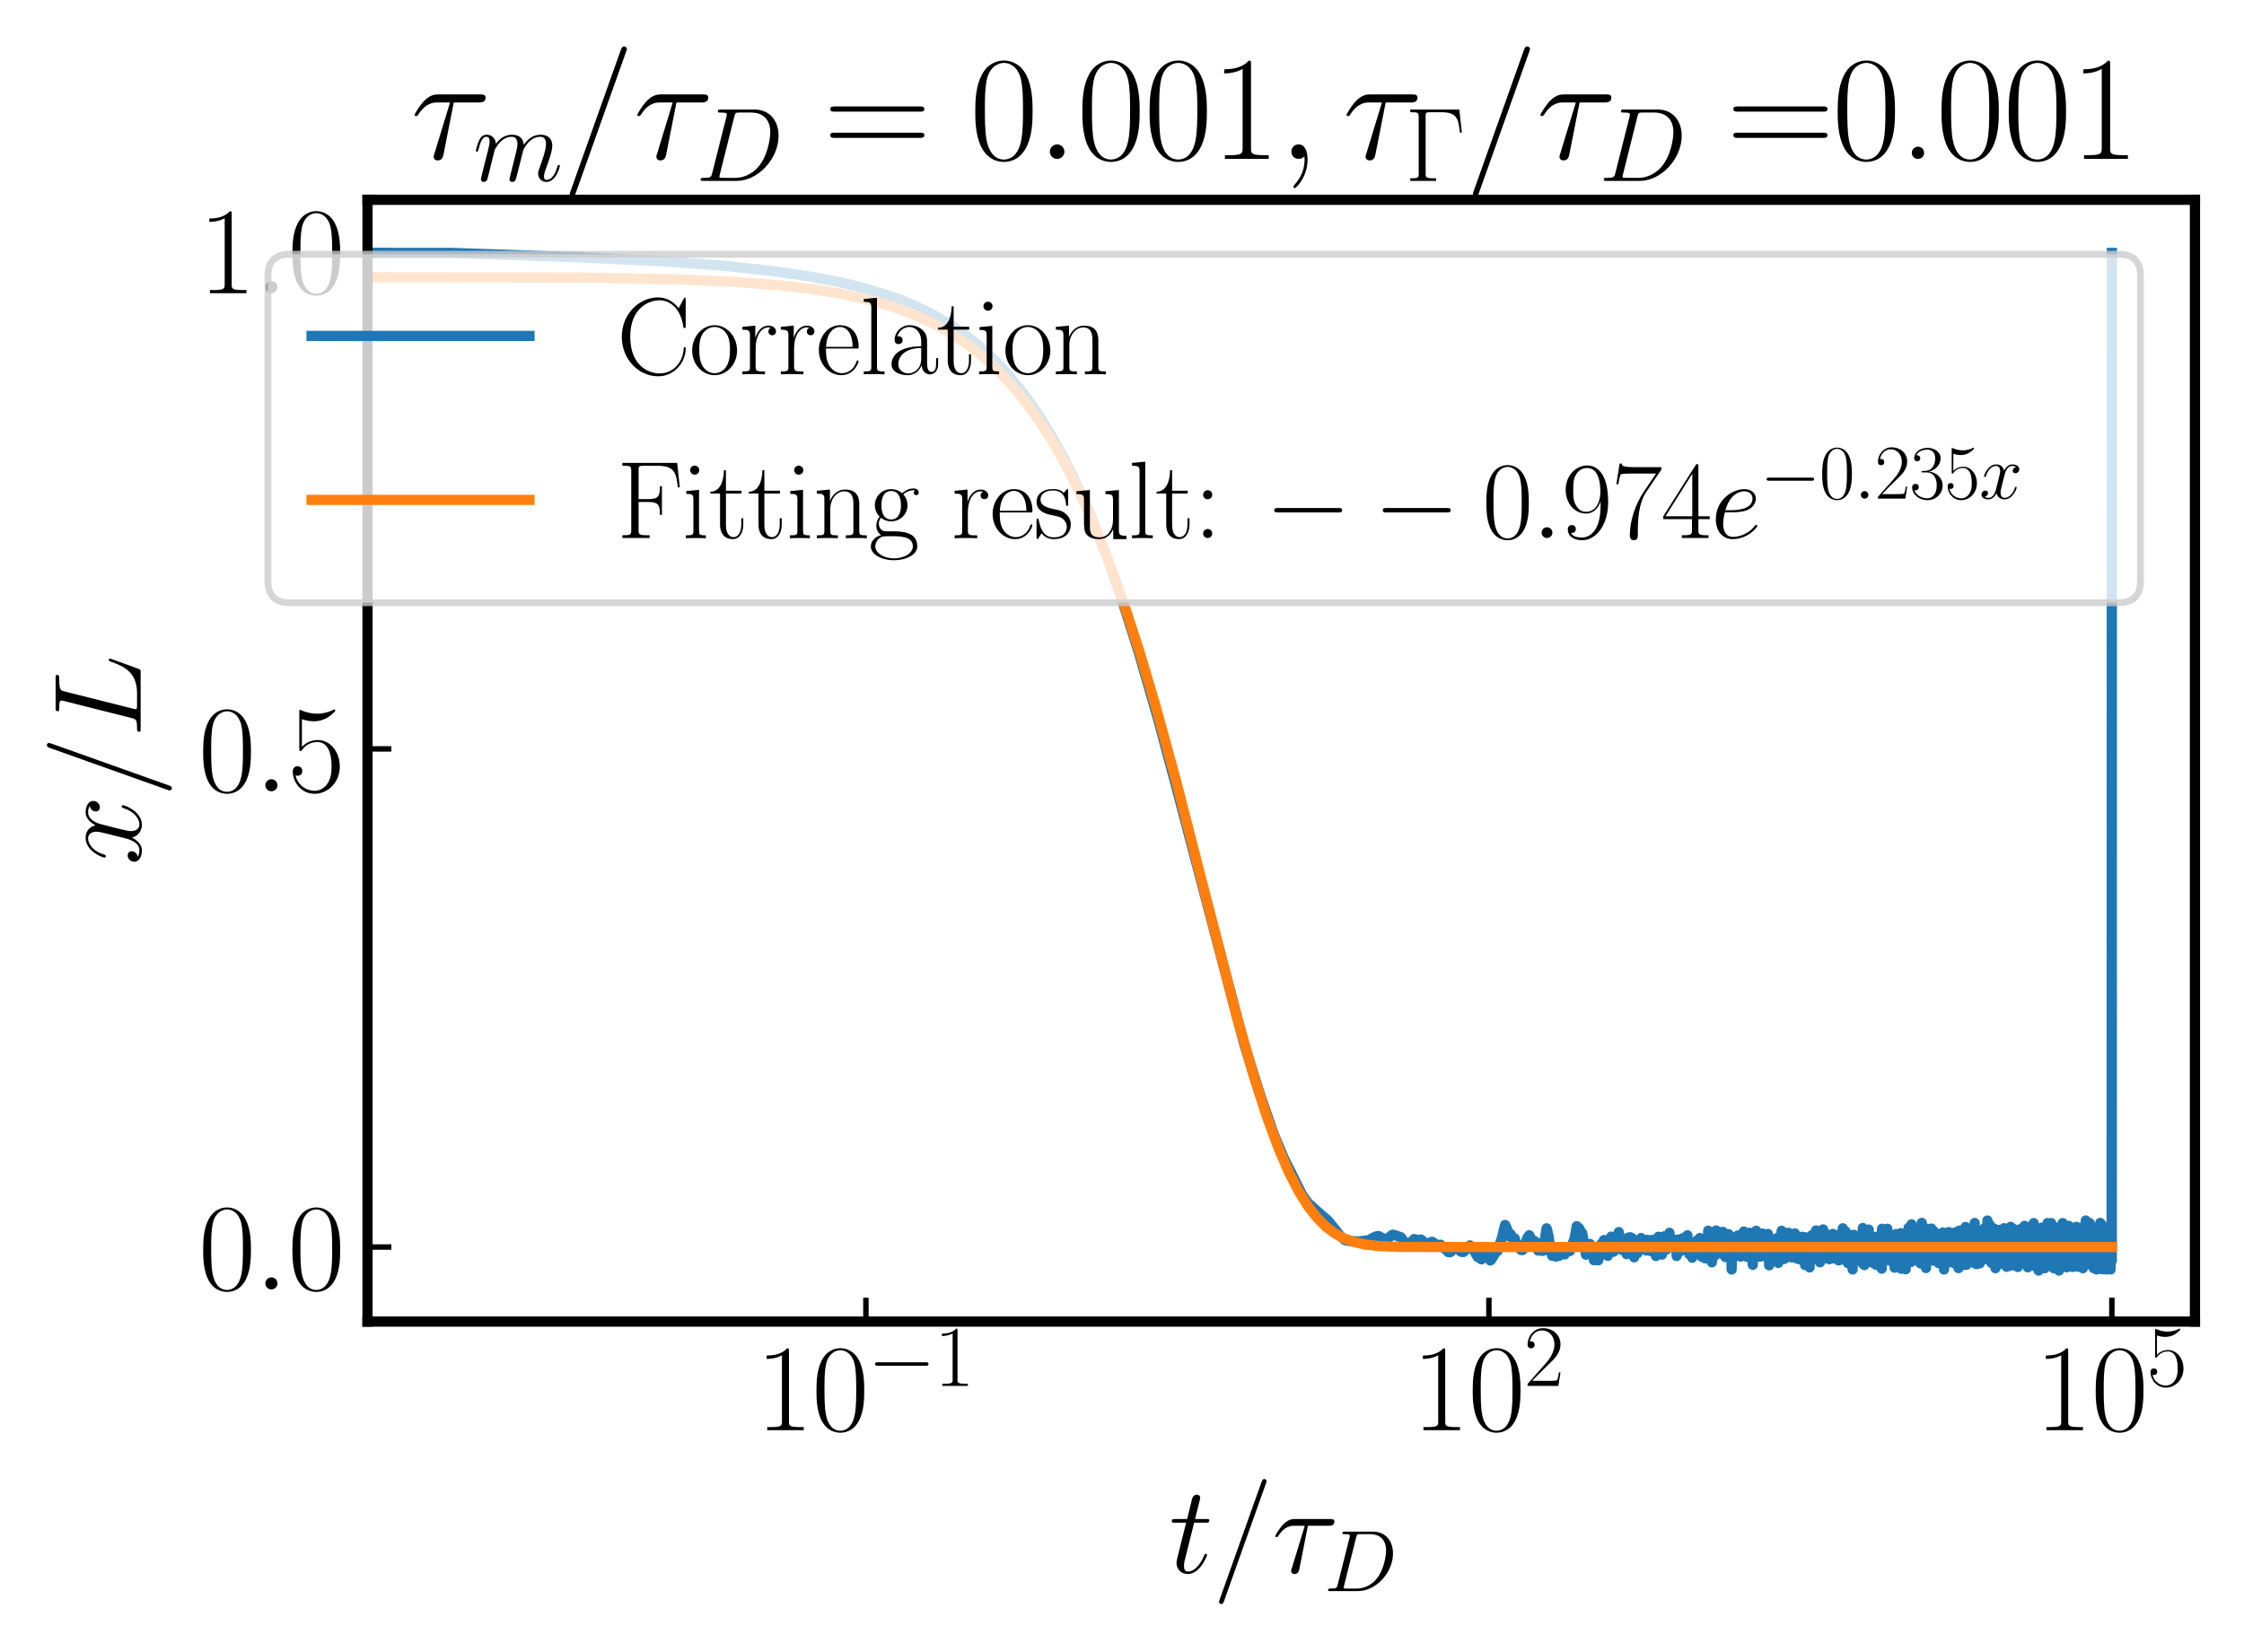 <?xml version="1.0" encoding="utf-8" standalone="no"?>
<!DOCTYPE svg PUBLIC "-//W3C//DTD SVG 1.1//EN"
  "http://www.w3.org/Graphics/SVG/1.1/DTD/svg11.dtd">
<svg xmlns:xlink="http://www.w3.org/1999/xlink" width="329.465pt" height="242.666pt" viewBox="0 0 329.465 242.666" xmlns="http://www.w3.org/2000/svg" version="1.1">
 <defs>
  <style type="text/css">*{stroke-linejoin: round; stroke-linecap: butt}</style>
 </defs>
 <g id="figure_1">
  <g id="patch_1">
   <path d="M 0 242.666 
L 329.465 242.666 
L 329.465 0 
L 0 0 
z
" style="fill: #ffffff"/>
  </g>
  <g id="axes_1">
   <g id="patch_2">
    <path d="M 53.959 194.092 
L 322.265 194.092 
L 322.265 29.339 
L 53.959 29.339 
z
" style="fill: #ffffff"/>
   </g>
   <g id="matplotlib.axis_1">
    <g id="xtick_1">
     <g id="line2d_1">
      <defs>
       <path id="m8c55aa7048" d="M 0 0 
L 0 -3.5 
" style="stroke: #000000; stroke-width: 0.8"/>
      </defs>
      <g>
       <use xlink:href="#m8c55aa7048" x="127.133" y="194.092" style="stroke: #000000; stroke-width: 0.8"/>
      </g>
     </g>
     <g id="text_1">
      <!-- $\mathdefault{10^{-1}}$ -->
      <g transform="translate(110.954 210.045)scale(0.18 -0.18)">
       <defs>
        <path id="CMR17-31" d="M 1702 4058 
C 1702 4192 1696 4192 1606 4192 
C 1357 3916 979 3827 621 3827 
C 602 3827 570 3827 563 3808 
C 557 3795 557 3782 557 3648 
C 755 3648 1088 3686 1344 3839 
L 1344 461 
C 1344 236 1331 160 781 160 
L 589 160 
L 589 0 
C 896 0 1216 0 1523 0 
C 1830 0 2150 0 2458 0 
L 2458 160 
L 2266 160 
C 1715 160 1702 230 1702 458 
L 1702 4058 
z
" transform="scale(0.016)"/>
        <path id="CMR17-30" d="M 2688 2025 
C 2688 2416 2682 3080 2413 3591 
C 2176 4039 1798 4198 1466 4198 
C 1158 4198 768 4058 525 3597 
C 269 3118 243 2524 243 2025 
C 243 1661 250 1106 448 619 
C 723 -39 1216 -128 1466 -128 
C 1760 -128 2208 -7 2470 600 
C 2662 1042 2688 1559 2688 2025 
z
M 1466 -26 
C 1056 -26 813 325 723 812 
C 653 1188 653 1738 653 2096 
C 653 2588 653 2997 736 3387 
C 858 3929 1216 4096 1466 4096 
C 1728 4096 2067 3923 2189 3400 
C 2272 3036 2278 2607 2278 2096 
C 2278 1680 2278 1169 2202 792 
C 2067 95 1690 -26 1466 -26 
z
" transform="scale(0.016)"/>
        <path id="CMSY10-0" d="M 4218 1472 
C 4326 1472 4442 1472 4442 1600 
C 4442 1728 4326 1728 4218 1728 
L 755 1728 
C 646 1728 531 1728 531 1600 
C 531 1472 646 1472 755 1472 
L 4218 1472 
z
" transform="scale(0.016)"/>
       </defs>
       <use xlink:href="#CMR17-31" transform="scale(0.996)"/>
       <use xlink:href="#CMR17-30" transform="translate(45.69 0)scale(0.996)"/>
       <use xlink:href="#CMSY10-0" transform="translate(91.381 36.154)scale(0.697)"/>
       <use xlink:href="#CMR17-31" transform="translate(145.622 36.154)scale(0.697)"/>
      </g>
     </g>
    </g>
    <g id="xtick_2">
     <g id="line2d_2">
      <g>
       <use xlink:href="#m8c55aa7048" x="218.601" y="194.092" style="stroke: #000000; stroke-width: 0.8"/>
      </g>
     </g>
     <g id="text_2">
      <!-- $\mathdefault{10^{2}}$ -->
      <g transform="translate(207.304 210.045)scale(0.18 -0.18)">
       <defs>
        <path id="CMR17-32" d="M 2669 989 
L 2554 989 
C 2490 536 2438 459 2413 420 
C 2381 369 1920 369 1830 369 
L 602 369 
C 832 619 1280 1072 1824 1597 
C 2214 1967 2669 2402 2669 3035 
C 2669 3790 2067 4224 1395 4224 
C 691 4224 262 3604 262 3030 
C 262 2780 448 2748 525 2748 
C 589 2748 781 2787 781 3010 
C 781 3207 614 3264 525 3264 
C 486 3264 448 3258 422 3245 
C 544 3790 915 4058 1306 4058 
C 1862 4058 2227 3617 2227 3035 
C 2227 2479 1901 2000 1536 1584 
L 262 146 
L 262 0 
L 2515 0 
L 2669 989 
z
" transform="scale(0.016)"/>
       </defs>
       <use xlink:href="#CMR17-31" transform="scale(0.996)"/>
       <use xlink:href="#CMR17-30" transform="translate(45.69 0)scale(0.996)"/>
       <use xlink:href="#CMR17-32" transform="translate(91.381 36.154)scale(0.697)"/>
      </g>
     </g>
    </g>
    <g id="xtick_3">
     <g id="line2d_3">
      <g>
       <use xlink:href="#m8c55aa7048" x="310.069" y="194.092" style="stroke: #000000; stroke-width: 0.8"/>
      </g>
     </g>
     <g id="text_3">
      <!-- $\mathdefault{10^{5}}$ -->
      <g transform="translate(298.772 210.045)scale(0.18 -0.18)">
       <defs>
        <path id="CMR17-35" d="M 730 3692 
C 794 3666 1056 3584 1325 3584 
C 1920 3584 2246 3911 2432 4100 
C 2432 4157 2432 4192 2394 4192 
C 2387 4192 2374 4192 2323 4163 
C 2099 4058 1837 3973 1517 3973 
C 1325 3973 1037 3999 723 4139 
C 653 4171 640 4171 634 4171 
C 602 4171 595 4164 595 4037 
L 595 2203 
C 595 2089 595 2057 659 2057 
C 691 2057 704 2070 736 2114 
C 941 2401 1222 2522 1542 2522 
C 1766 2522 2246 2382 2246 1289 
C 2246 1085 2246 715 2054 421 
C 1894 159 1645 25 1370 25 
C 947 25 518 320 403 814 
C 429 807 480 795 506 795 
C 589 795 749 840 749 1038 
C 749 1210 627 1280 506 1280 
C 358 1280 262 1190 262 1011 
C 262 454 704 -128 1382 -128 
C 2042 -128 2669 440 2669 1264 
C 2669 2030 2170 2624 1549 2624 
C 1222 2624 947 2503 730 2274 
L 730 3692 
z
" transform="scale(0.016)"/>
       </defs>
       <use xlink:href="#CMR17-31" transform="scale(0.996)"/>
       <use xlink:href="#CMR17-30" transform="translate(45.69 0)scale(0.996)"/>
       <use xlink:href="#CMR17-35" transform="translate(91.381 36.154)scale(0.697)"/>
      </g>
     </g>
    </g>
    <g id="text_4">
     <!-- $t/\tau_D$ -->
     <g transform="translate(171.637 230.983)scale(0.18 -0.18)">
      <defs>
       <path id="CMMI12-74" d="M 1286 2566 
L 1875 2566 
C 1997 2566 2061 2566 2061 2681 
C 2061 2752 2022 2752 1894 2752 
L 1331 2752 
L 1568 3692 
C 1594 3781 1594 3794 1594 3840 
C 1594 3943 1510 4000 1427 4000 
C 1376 4000 1229 3981 1178 3775 
L 928 2752 
L 326 2752 
C 198 2752 141 2752 141 2630 
C 141 2566 186 2566 307 2566 
L 877 2566 
L 454 881 
C 403 658 384 594 384 511 
C 384 211 595 -64 954 -64 
C 1600 -64 1946 868 1946 912 
C 1946 951 1920 970 1882 970 
C 1869 970 1843 970 1830 944 
C 1824 938 1818 931 1773 829 
C 1638 511 1344 64 973 64 
C 781 64 768 224 768 364 
C 768 370 768 492 787 568 
L 1286 2566 
z
" transform="scale(0.016)"/>
       <path id="CMMI12-3d" d="M 2746 4562 
C 2746 4569 2784 4666 2784 4678 
C 2784 4755 2720 4800 2669 4800 
C 2637 4800 2579 4800 2528 4659 
L 384 -1363 
C 384 -1370 346 -1465 346 -1478 
C 346 -1555 410 -1600 461 -1600 
C 499 -1600 557 -1593 602 -1459 
L 2746 4562 
z
" transform="scale(0.016)"/>
       <path id="CMMI12-1c" d="M 1837 2408 
L 2899 2408 
C 2982 2408 3194 2408 3194 2612 
C 3194 2752 3072 2752 2957 2752 
L 1197 2752 
C 1050 2752 832 2752 538 2440 
C 371 2255 166 1917 166 1879 
C 166 1841 198 1828 237 1828 
C 282 1828 288 1847 320 1885 
C 653 2408 986 2408 1146 2408 
L 1677 2408 
L 1011 223 
C 979 127 979 114 979 95 
C 979 25 1024 -64 1152 -64 
C 1350 -64 1382 108 1402 203 
L 1837 2408 
z
" transform="scale(0.016)"/>
       <path id="CMMI12-44" d="M 1005 472 
C 947 249 934 185 486 185 
C 365 185 301 185 301 70 
C 301 0 339 0 467 0 
L 2496 0 
C 3789 0 5050 1332 5050 2753 
C 5050 3671 4499 4352 3584 4352 
L 1530 4352 
C 1408 4352 1350 4352 1350 4231 
C 1350 4167 1408 4167 1504 4167 
C 1894 4167 1894 4116 1894 4046 
C 1894 4034 1894 3995 1869 3899 
L 1005 472 
z
M 2355 3931 
C 2413 4167 2438 4167 2688 4167 
L 3392 4167 
C 3994 4167 4544 3842 4544 2963 
C 4544 2644 4416 1536 3795 835 
C 3616 625 3130 185 2394 185 
L 1664 185 
C 1574 185 1562 185 1523 192 
C 1453 198 1446 211 1446 262 
C 1446 307 1459 345 1472 402 
L 2355 3931 
z
" transform="scale(0.016)"/>
      </defs>
      <use xlink:href="#CMMI12-74" transform="scale(0.996)"/>
      <use xlink:href="#CMMI12-3d" transform="translate(35.226 0)scale(0.996)"/>
      <use xlink:href="#CMMI12-1c" transform="translate(84.001 0)scale(0.996)"/>
      <use xlink:href="#CMMI12-44" transform="translate(126.365 -14.944)scale(0.697)"/>
     </g>
    </g>
   </g>
   <g id="matplotlib.axis_2">
    <g id="ytick_1">
     <g id="line2d_4">
      <defs>
       <path id="m2f44815219" d="M 0 0 
L 3.5 0 
" style="stroke: #000000; stroke-width: 0.8"/>
      </defs>
      <g>
       <use xlink:href="#m2f44815219" x="53.959" y="183.143" style="stroke: #000000; stroke-width: 0.8"/>
      </g>
     </g>
     <g id="text_5">
      <!-- $\mathdefault{0.0}$ -->
      <g transform="translate(29.133 189.37)scale(0.18 -0.18)">
       <defs>
        <path id="CMMI12-3a" d="M 1178 307 
C 1178 492 1024 619 870 619 
C 685 619 557 466 557 313 
C 557 128 710 0 864 0 
C 1050 0 1178 153 1178 307 
z
" transform="scale(0.016)"/>
       </defs>
       <use xlink:href="#CMR17-30" transform="scale(0.996)"/>
       <use xlink:href="#CMMI12-3a" transform="translate(45.69 0)scale(0.996)"/>
       <use xlink:href="#CMR17-30" transform="translate(72.788 0)scale(0.996)"/>
      </g>
     </g>
    </g>
    <g id="ytick_2">
     <g id="line2d_5">
      <g>
       <use xlink:href="#m2f44815219" x="53.959" y="109.986" style="stroke: #000000; stroke-width: 0.8"/>
      </g>
     </g>
     <g id="text_6">
      <!-- $\mathdefault{0.5}$ -->
      <g transform="translate(29.133 116.212)scale(0.18 -0.18)">
       <use xlink:href="#CMR17-30" transform="scale(0.996)"/>
       <use xlink:href="#CMMI12-3a" transform="translate(45.69 0)scale(0.996)"/>
       <use xlink:href="#CMR17-35" transform="translate(72.788 0)scale(0.996)"/>
      </g>
     </g>
    </g>
    <g id="ytick_3">
     <g id="line2d_6">
      <g>
       <use xlink:href="#m2f44815219" x="53.959" y="36.828" style="stroke: #000000; stroke-width: 0.8"/>
      </g>
     </g>
     <g id="text_7">
      <!-- $\mathdefault{1.0}$ -->
      <g transform="translate(29.133 43.055)scale(0.18 -0.18)">
       <use xlink:href="#CMR17-31" transform="scale(0.996)"/>
       <use xlink:href="#CMMI12-3a" transform="translate(45.69 0)scale(0.996)"/>
       <use xlink:href="#CMR17-30" transform="translate(72.788 0)scale(0.996)"/>
      </g>
     </g>
    </g>
    <g id="text_8">
     <!-- $x/L$ -->
     <g transform="translate(20.65 127.068)rotate(-90)scale(0.18 -0.18)">
      <defs>
       <path id="CMMI12-78" d="M 3034 2606 
C 2829 2567 2752 2414 2752 2293 
C 2752 2139 2874 2088 2963 2088 
C 3155 2088 3290 2254 3290 2427 
C 3290 2695 2982 2816 2714 2816 
C 2323 2816 2106 2433 2048 2312 
C 1901 2816 1504 2816 1389 2816 
C 736 2816 390 1980 390 1839 
C 390 1814 416 1782 461 1782 
C 512 1782 525 1820 538 1846 
C 755 2555 1184 2689 1370 2689 
C 1658 2689 1715 2420 1715 2267 
C 1715 2127 1677 1980 1600 1673 
L 1382 798 
C 1286 415 1101 64 762 64 
C 730 64 570 64 435 147 
C 666 192 717 383 717 460 
C 717 588 621 664 499 664 
C 346 664 179 530 179 326 
C 179 57 480 -64 755 -64 
C 1062 -64 1280 179 1414 441 
C 1517 64 1837 -64 2074 -64 
C 2726 -64 3072 773 3072 913 
C 3072 945 3046 971 3008 971 
C 2950 971 2944 939 2925 888 
C 2752 326 2381 64 2093 64 
C 1869 64 1747 230 1747 492 
C 1747 632 1773 734 1875 1156 
L 2099 2024 
C 2195 2408 2413 2689 2707 2689 
C 2720 2689 2899 2689 3034 2606 
z
" transform="scale(0.016)"/>
       <path id="CMMI12-4c" d="M 2349 3861 
C 2406 4103 2426 4167 2989 4167 
C 3162 4167 3206 4167 3206 4288 
C 3206 4352 3136 4352 3110 4352 
C 2982 4352 2835 4352 2707 4352 
L 1850 4352 
C 1728 4352 1587 4352 1466 4352 
C 1414 4352 1344 4352 1344 4231 
C 1344 4167 1402 4167 1498 4167 
C 1888 4167 1888 4116 1888 4046 
C 1888 4034 1888 3995 1862 3899 
L 998 472 
C 941 249 928 185 480 185 
C 358 185 294 185 294 70 
C 294 0 333 0 461 0 
L 3328 0 
C 3469 0 3475 6 3520 121 
L 4013 1478 
C 4026 1510 4038 1548 4038 1567 
C 4038 1605 4006 1631 3974 1631 
C 3968 1631 3936 1631 3923 1605 
C 3910 1599 3910 1586 3859 1465 
C 3654 905 3366 185 2285 185 
L 1670 185 
C 1581 185 1568 185 1530 192 
C 1459 198 1453 211 1453 262 
C 1453 307 1466 345 1478 401 
L 2349 3861 
z
" transform="scale(0.016)"/>
      </defs>
      <use xlink:href="#CMMI12-78" transform="scale(0.996)"/>
      <use xlink:href="#CMMI12-3d" transform="translate(55.434 0)scale(0.996)"/>
      <use xlink:href="#CMMI12-4c" transform="translate(104.209 0)scale(0.996)"/>
     </g>
    </g>
   </g>
   <g id="line2d_7">
    <path d="M -1 37.139 
L 66.155 37.14 
L 84.511 37.766 
L 97.906 38.404 
L 106.468 39.049 
L 113.232 39.776 
L 118.974 40.613 
L 123.499 41.487 
L 127.395 42.452 
L 131.107 43.624 
L 134.16 44.834 
L 136.958 46.191 
L 139.58 47.717 
L 141.812 49.255 
L 144.058 51.059 
L 146.261 53.132 
L 148.311 55.362 
L 150.341 57.89 
L 152.32 60.697 
L 154.333 63.943 
L 156.446 67.795 
L 158.469 71.94 
L 160.45 76.484 
L 162.524 81.812 
L 164.788 88.255 
L 167.218 95.903 
L 170.018 105.57 
L 172.587 115.123 
L 182.726 153.524 
L 185.024 160.821 
L 187.032 166.608 
L 188.457 170.002 
L 191.182 175.467 
L 192.051 176.683 
L 193.884 178.317 
L 194.959 179.24 
L 196.847 181.588 
L 197.474 182.129 
L 198.037 182.25 
L 199.395 182.329 
L 200.769 182.157 
L 201.107 182.117 
L 201.352 181.91 
L 201.714 181.729 
L 202.001 181.6 
L 202.375 181.519 
L 202.761 181.718 
L 203.078 181.894 
L 203.362 181.951 
L 203.784 181.858 
L 204.437 181.339 
L 204.666 181.357 
L 205.672 181.704 
L 206.484 182.78 
L 206.745 182.742 
L 207.143 182.48 
L 207.618 181.973 
L 207.797 182.007 
L 207.994 182.079 
L 208.26 182.12 
L 208.596 182.029 
L 208.834 182.192 
L 209.382 182.786 
L 210.25 182.363 
L 210.909 182.796 
L 211.223 183.019 
L 211.338 182.934 
L 211.509 182.804 
L 211.532 182.824 
L 211.722 183.054 
L 211.984 183.304 
L 212.403 183.617 
L 212.645 183.895 
L 212.894 183.917 
L 213.006 183.853 
L 213.591 183.186 
L 213.803 183.148 
L 214.18 183.47 
L 214.412 183.767 
L 214.607 183.866 
L 214.608 183.866 
L 214.85 183.873 
L 215.022 183.732 
L 215.817 182.9 
L 215.834 182.92 
L 216.115 183.208 
L 216.36 183.571 
L 216.948 184.612 
L 216.971 184.591 
L 217.089 184.627 
L 217.473 184.932 
L 217.516 184.947 
L 217.574 184.885 
L 218.054 184.081 
L 218.072 184.104 
L 218.197 184.22 
L 218.235 184.19 
L 218.348 184.207 
L 218.348 184.207 
L 218.541 184.64 
L 218.807 185.121 
L 218.906 185.055 
L 219.262 184.486 
L 219.709 183.686 
L 219.727 183.703 
L 219.865 183.737 
L 219.88 183.703 
L 220.575 181.588 
L 220.811 180.537 
L 220.982 179.897 
L 221.003 179.917 
L 221.258 180.457 
L 221.529 181.553 
L 221.566 181.514 
L 221.647 181.335 
L 221.741 181.202 
L 221.799 181.252 
L 221.927 181.517 
L 222.129 182.027 
L 222.142 182.033 
L 222.223 181.96 
L 222.395 181.88 
L 222.396 181.881 
L 222.465 182.17 
L 222.658 182.716 
L 222.844 182.972 
L 222.99 183.106 
L 223.326 183.591 
L 223.334 183.583 
L 223.39 183.464 
L 223.431 183.421 
L 223.489 183.514 
L 223.543 183.597 
L 223.609 183.537 
L 224.045 182.312 
L 224.277 181.742 
L 224.456 181.495 
L 224.524 181.408 
L 224.58 181.508 
L 224.933 182.298 
L 225.056 182.217 
L 225.106 182.225 
L 225.076 182.234 
L 225.155 182.268 
L 225.264 182.246 
L 225.267 182.242 
L 225.332 182.297 
L 225.344 182.324 
L 225.436 182.433 
L 225.483 182.394 
L 225.596 182.657 
L 225.83 183.671 
L 225.869 183.581 
L 226.003 183.462 
L 226.004 183.462 
L 226.136 183.53 
L 226.223 183.678 
L 226.273 183.525 
L 226.408 183.355 
L 226.418 183.37 
L 226.516 183.711 
L 226.574 183.52 
L 226.687 182.85 
L 227.076 180.393 
L 227.123 180.53 
L 227.358 181.51 
L 227.627 183.426 
L 227.875 184.422 
L 227.979 184.272 
L 228.082 184.403 
L 228.139 184.419 
L 228.173 184.331 
L 228.284 184.251 
L 228.305 184.304 
L 228.455 184.548 
L 228.455 184.548 
L 228.503 184.509 
L 228.522 184.458 
L 228.622 184.224 
L 228.678 184.237 
L 228.855 184.194 
L 228.877 184.281 
L 228.914 184.438 
L 228.983 184.23 
L 229.097 183.825 
L 229.18 183.912 
L 229.266 184.008 
L 229.306 183.969 
L 229.534 183.444 
L 229.536 183.447 
L 229.544 183.439 
L 229.679 184.033 
L 229.727 184.23 
L 229.798 184.085 
L 230.116 183.424 
L 230.177 183.474 
L 230.352 183.669 
L 230.465 183.741 
L 230.381 183.654 
L 230.483 183.707 
L 230.507 183.724 
L 230.555 183.62 
L 230.995 182.344 
L 231.136 182.091 
L 231.498 180.079 
L 231.554 180.213 
L 231.694 180.482 
L 231.739 180.458 
L 231.781 180.386 
L 231.789 180.358 
L 231.806 180.322 
L 231.888 180.43 
L 232.087 180.962 
L 232.222 181.121 
L 232.135 180.929 
L 232.273 181.071 
L 232.292 181.067 
L 232.317 181.21 
L 232.85 184.269 
L 232.937 183.988 
L 233.125 183.56 
L 233.365 182.87 
L 233.376 182.89 
L 233.382 182.894 
L 233.413 182.746 
L 233.429 182.686 
L 233.488 182.987 
L 233.668 183.72 
L 233.703 183.685 
L 233.839 183.305 
L 233.873 183.477 
L 234.019 185.081 
L 234.113 184.999 
L 234.207 184.495 
L 234.262 184.877 
L 234.3 185.056 
L 234.362 184.787 
L 234.469 184.422 
L 234.545 184.541 
L 234.603 184.869 
L 234.656 185.099 
L 234.699 184.736 
L 234.894 183.209 
L 234.905 183.243 
L 234.917 183.273 
L 234.954 183.103 
L 235.076 182.699 
L 235.097 182.707 
L 235.348 182.513 
L 235.49 182.114 
L 235.381 182.53 
L 235.537 182.326 
L 235.694 183.697 
L 235.807 184.268 
L 235.846 184.134 
L 235.905 184.114 
L 235.928 184.046 
L 235.954 183.968 
L 236.016 184.185 
L 236.06 184.442 
L 236.111 183.972 
L 236.286 182.404 
L 236.332 182.492 
L 236.357 182.556 
L 236.415 182.39 
L 236.432 182.392 
L 236.564 181.61 
L 236.626 181.894 
L 236.858 183.844 
L 236.876 183.767 
L 237.111 182.665 
L 236.914 183.827 
L 237.178 182.807 
L 237.263 182.852 
L 237.205 182.753 
L 237.281 182.766 
L 237.467 182.104 
L 237.502 182.223 
L 237.502 182.225 
L 237.525 182.06 
L 237.669 180.945 
L 237.719 181.304 
L 238.082 183.552 
L 238.089 183.523 
L 238.231 182.939 
L 238.273 182.968 
L 238.273 182.968 
L 238.32 182.827 
L 238.38 182.33 
L 238.443 182.607 
L 238.479 182.671 
L 238.508 182.544 
L 238.55 182.561 
L 238.551 182.559 
L 238.602 182.868 
L 238.826 184.196 
L 238.858 184.115 
L 238.903 183.559 
L 239.068 181.756 
L 239.106 182.045 
L 239.197 182.968 
L 239.253 182.543 
L 239.341 181.701 
L 239.395 181.868 
L 239.525 181.989 
L 239.496 181.839 
L 239.526 181.986 
L 239.598 181.819 
L 239.63 182.032 
L 239.934 184.661 
L 240 184.15 
L 240.062 183.678 
L 240.123 183.887 
L 240.184 183.776 
L 240.273 182.953 
L 240.345 183.352 
L 240.449 184.032 
L 240.499 183.821 
L 240.713 182.718 
L 240.739 182.937 
L 240.782 183.201 
L 240.855 182.954 
L 240.953 181.82 
L 241.014 182.123 
L 241.019 182.118 
L 241.085 182.459 
L 241.184 183.401 
L 241.22 183.001 
L 241.257 182.691 
L 241.328 183.066 
L 241.334 183.072 
L 241.388 182.69 
L 241.39 182.684 
L 241.464 183.076 
L 241.527 183.363 
L 241.593 183.315 
L 241.733 183.665 
L 241.764 183.526 
L 241.878 182.088 
L 241.941 182.499 
L 242 183.005 
L 242.072 182.802 
L 242.148 183.027 
L 242.198 182.899 
L 242.22 182.794 
L 242.281 183.098 
L 242.39 183.755 
L 242.417 183.624 
L 242.651 182.073 
L 242.418 183.624 
L 242.739 182.281 
L 242.826 182.176 
L 242.979 183.827 
L 243.118 184.445 
L 243.123 184.461 
L 243.183 184.037 
L 243.244 183.149 
L 243.414 181.892 
L 243.428 181.901 
L 243.492 181.636 
L 243.533 181.939 
L 243.683 182.807 
L 243.756 183.556 
L 243.803 182.884 
L 243.855 182.659 
L 243.905 183.054 
L 244.001 184.265 
L 244.049 183.323 
L 244.25 181.59 
L 244.252 181.584 
L 244.281 181.804 
L 244.432 182.383 
L 244.433 182.381 
L 244.508 182.934 
L 244.557 182.415 
L 244.585 182.085 
L 244.631 182.913 
L 244.663 183.527 
L 244.762 183.388 
L 244.928 181.453 
L 245.002 182.076 
L 245.024 182.14 
L 245.049 181.829 
L 245.11 181.044 
L 245.17 181.544 
L 245.346 182.742 
L 245.376 182.503 
L 245.46 182.143 
L 245.509 182.184 
L 245.561 181.984 
L 245.588 182.335 
L 245.613 182.824 
L 245.684 182.036 
L 245.69 182.042 
L 245.854 182.508 
L 245.691 182.04 
L 245.874 182.405 
L 245.899 182.318 
L 245.933 182.72 
L 245.959 183.237 
L 246.029 182.713 
L 246.05 182.826 
L 246.06 182.801 
L 246.078 183.003 
L 246.164 184.46 
L 246.268 183.642 
L 246.351 182.042 
L 246.435 182.619 
L 246.612 183.346 
L 246.477 182.539 
L 246.629 183.216 
L 246.638 183.159 
L 246.685 183.785 
L 246.726 183.449 
L 246.735 183.484 
L 246.779 182.952 
L 246.779 182.953 
L 246.803 183.09 
L 246.913 182.384 
L 247 181.866 
L 247.03 182.238 
L 247.175 183.443 
L 247.211 183.181 
L 247.283 182.592 
L 247.333 183.017 
L 247.338 183.021 
L 247.355 182.788 
L 247.476 182.048 
L 247.419 182.855 
L 247.493 182.06 
L 247.526 182.144 
L 247.551 181.703 
L 247.613 181.543 
L 247.646 182.079 
L 247.654 182.176 
L 247.715 181.664 
L 247.743 181.418 
L 247.787 182.065 
L 247.926 183.236 
L 248.015 184.191 
L 248.065 183.643 
L 248.069 183.622 
L 248.109 184.068 
L 248.116 184.045 
L 248.152 184.246 
L 248.171 183.905 
L 248.229 183.055 
L 248.309 183.48 
L 248.453 184.714 
L 248.477 184.515 
L 248.542 182.501 
L 248.642 182.847 
L 248.76 183.465 
L 248.716 182.785 
L 248.775 183.36 
L 248.938 182.454 
L 248.785 183.433 
L 248.976 183.027 
L 249.003 183.39 
L 249.061 182.48 
L 249.155 182.181 
L 249.185 182.224 
L 249.395 184.072 
L 249.435 183.146 
L 249.573 181.821 
L 249.59 182.05 
L 249.803 184.507 
L 249.845 183.765 
L 249.853 183.693 
L 249.889 184.559 
L 249.895 184.594 
L 249.943 184.017 
L 249.943 184.018 
L 249.97 183.753 
L 249.998 184.152 
L 250.037 184.532 
L 250.087 183.596 
L 250.229 181.955 
L 250.245 182.506 
L 250.351 184.808 
L 250.387 184.638 
L 250.581 182.448 
L 250.596 182.785 
L 250.683 184.674 
L 250.74 183.422 
L 250.797 180.739 
L 250.889 182.599 
L 251.03 183.552 
L 251.034 183.544 
L 251.034 183.546 
L 251.072 183.269 
L 251.104 182.748 
L 251.148 183.429 
L 251.343 185.39 
L 251.362 185.068 
L 251.508 180.991 
L 251.62 181.976 
L 251.72 184.008 
L 251.773 184.411 
L 251.825 183.829 
L 251.971 180.711 
L 252.017 181.721 
L 252.077 183.242 
L 252.143 182.152 
L 252.266 183.419 
L 252.146 182.137 
L 252.311 183.005 
L 252.459 181.166 
L 252.349 183.579 
L 252.545 181.698 
L 252.631 184.022 
L 252.72 183.293 
L 252.852 180.92 
L 252.874 181.359 
L 252.892 181.626 
L 252.962 180.914 
L 252.973 181.09 
L 252.976 181.077 
L 253.033 182.313 
L 253.204 184.365 
L 253.212 184.472 
L 253.262 183.879 
L 253.287 183.991 
L 253.287 183.989 
L 253.316 184.353 
L 253.34 184.619 
L 253.377 182.972 
L 253.427 181.267 
L 253.506 181.537 
L 253.522 181.275 
L 253.594 181.822 
L 253.669 182.789 
L 253.71 181.959 
L 253.796 181.253 
L 253.722 181.969 
L 253.865 181.661 
L 254.009 183.38 
L 254.028 183.171 
L 254.132 182.456 
L 254.102 183.291 
L 254.158 182.963 
L 254.243 186.441 
L 254.29 184.527 
L 254.374 183.63 
L 254.325 184.529 
L 254.406 184.351 
L 254.518 184.677 
L 254.478 183.905 
L 254.525 184.572 
L 254.615 183.502 
L 254.652 183.695 
L 254.654 183.668 
L 254.699 184.171 
L 254.707 184.327 
L 254.782 183.064 
L 254.828 182.099 
L 254.891 183.139 
L 254.912 183.713 
L 255.001 183.076 
L 255.01 182.932 
L 255.062 183.903 
L 255.064 183.915 
L 255.108 183.223 
L 255.143 181.453 
L 255.234 182.284 
L 255.314 181.822 
L 255.268 182.463 
L 255.342 182.419 
L 255.378 183.365 
L 255.411 184.074 
L 255.478 183.331 
L 255.493 183.655 
L 255.493 183.655 
L 255.505 183.892 
L 255.543 184.551 
L 255.573 183.166 
L 255.602 183.556 
L 255.652 183.131 
L 255.737 183.156 
L 255.841 183.867 
L 255.8 182.678 
L 255.857 183.419 
L 256.021 180.862 
L 256.026 180.974 
L 256.204 184.24 
L 256.215 184.089 
L 256.273 182.068 
L 256.387 182.899 
L 256.496 184.585 
L 256.391 182.896 
L 256.521 183.926 
L 256.615 183.376 
L 256.632 183.939 
L 256.649 184.28 
L 256.693 183.271 
L 256.898 181.042 
L 256.908 181.475 
L 256.971 184.299 
L 257.044 182.364 
L 257.102 181.865 
L 257.123 182.87 
L 257.193 184.524 
L 257.246 183.708 
L 257.262 183.382 
L 257.314 185.311 
L 257.342 185.762 
L 257.367 184.924 
L 257.431 182.775 
L 257.495 183.927 
L 257.501 183.902 
L 257.525 184.541 
L 257.536 184.516 
L 257.544 184.591 
L 257.582 183.377 
L 257.63 181.888 
L 257.699 183.11 
L 257.738 184.049 
L 257.798 182.796 
L 257.841 180.755 
L 257.907 182.989 
L 257.912 183.055 
L 257.978 181.881 
L 257.997 181.374 
L 258.087 181.949 
L 258.239 184.318 
L 258.288 182.964 
L 258.314 182.259 
L 258.364 184.519 
L 258.367 184.564 
L 258.424 183.253 
L 258.455 183.709 
L 258.598 182.467 
L 258.456 183.71 
L 258.617 182.991 
L 258.648 183.706 
L 258.688 182.879 
L 258.728 183.006 
L 258.778 181.164 
L 258.835 183.273 
L 258.875 184.358 
L 258.912 183.2 
L 258.951 183.693 
L 259.004 184.493 
L 259.068 183.736 
L 259.172 182.191 
L 259.199 182.63 
L 259.256 183.438 
L 259.286 182.617 
L 259.311 182.645 
L 259.326 182.25 
L 259.372 183.353 
L 259.373 183.347 
L 259.373 183.348 
L 259.38 183.2 
L 259.453 181.926 
L 259.419 183.424 
L 259.493 183.093 
L 259.496 183.105 
L 259.532 181.965 
L 259.571 181.225 
L 259.62 183.385 
L 259.62 183.384 
L 259.62 183.384 
L 259.678 184.108 
L 259.685 184.062 
L 259.746 185.837 
L 259.804 184.673 
L 259.881 183.055 
L 259.955 183.499 
L 260.024 185.011 
L 260.083 184.245 
L 260.24 182.675 
L 260.246 183.052 
L 260.357 184.919 
L 260.373 184.488 
L 260.414 185.162 
L 260.495 183.372 
L 260.568 182.802 
L 260.594 183.725 
L 260.599 183.603 
L 260.621 184.016 
L 260.645 183.048 
L 260.667 182.426 
L 260.734 184.393 
L 260.734 184.395 
L 260.757 183.07 
L 260.786 183.27 
L 260.854 181.842 
L 260.909 182.936 
L 261.079 185.477 
L 260.932 182.683 
L 261.094 184.768 
L 261.162 182.466 
L 261.211 183.77 
L 261.212 183.769 
L 261.221 184.185 
L 261.321 184.654 
L 261.27 182.208 
L 261.332 184.197 
L 261.377 182.272 
L 261.458 183.677 
L 261.459 183.681 
L 261.474 183.368 
L 261.578 180.755 
L 261.608 181.996 
L 261.763 184.937 
L 261.621 181.82 
L 261.783 183.949 
L 261.913 182.197 
L 261.857 184.325 
L 261.924 182.861 
L 261.953 184.9 
L 262.04 183.333 
L 262.123 181.285 
L 262.152 183.289 
L 262.181 183.935 
L 262.227 182.692 
L 262.267 183.79 
L 262.337 184.274 
L 262.309 183.327 
L 262.346 183.554 
L 262.387 181.932 
L 262.458 183.495 
L 262.465 183.862 
L 262.512 181.952 
L 262.558 182.67 
L 262.595 181.045 
L 262.657 183.706 
L 262.661 183.686 
L 262.719 184.605 
L 262.685 182.755 
L 262.745 183.144 
L 262.78 182.411 
L 262.843 183.673 
L 262.843 183.673 
L 262.859 183.937 
L 262.893 182.983 
L 262.945 182.247 
L 262.99 183.768 
L 263.109 184.672 
L 263.044 183.195 
L 263.111 184.654 
L 263.187 183.293 
L 263.233 184.005 
L 263.236 184.056 
L 263.314 182.656 
L 263.352 181.796 
L 263.409 183.589 
L 263.488 183.98 
L 263.503 182.61 
L 263.532 181.144 
L 263.582 183.417 
L 263.614 182.631 
L 263.634 183.567 
L 263.722 182.223 
L 263.731 181.766 
L 263.772 182.911 
L 263.822 182.612 
L 263.843 182.233 
L 263.858 182.929 
L 263.919 184.871 
L 263.966 182.643 
L 263.966 182.63 
L 264.01 183.745 
L 264.019 184.197 
L 264.061 182.665 
L 264.12 183.718 
L 264.13 183.082 
L 264.221 184.797 
L 264.225 184.949 
L 264.255 182.976 
L 264.314 184.203 
L 264.432 182.721 
L 264.445 183.377 
L 264.544 184.72 
L 264.476 182.936 
L 264.558 183.54 
L 264.594 181.635 
L 264.653 184.51 
L 264.658 184.329 
L 264.669 184.218 
L 264.734 182.727 
L 264.783 183.804 
L 264.803 184.205 
L 264.813 183.181 
L 264.86 181.688 
L 264.911 184.502 
L 264.914 184.474 
L 264.972 182.85 
L 265.006 184.954 
L 265.017 185.78 
L 265.094 182.999 
L 265.107 183.251 
L 265.111 183.232 
L 265.167 184.759 
L 265.176 185.151 
L 265.252 183.086 
L 265.273 183.947 
L 265.332 181.73 
L 265.273 183.948 
L 265.399 183.613 
L 265.43 185.824 
L 265.504 183.403 
L 265.604 182.422 
L 265.618 183.096 
L 265.69 186.14 
L 265.73 183.101 
L 265.744 181.924 
L 265.822 183.44 
L 265.847 182.455 
L 265.878 184.994 
L 265.928 182.403 
L 265.969 183.196 
L 265.969 183.198 
L 265.998 181.658 
L 266.01 181.755 
L 266.017 181.41 
L 266.084 184.743 
L 266.087 184.983 
L 266.16 181.578 
L 266.169 181.898 
L 266.196 181.815 
L 266.212 182.56 
L 266.296 184.41 
L 266.327 182.906 
L 266.397 182.36 
L 266.419 183.817 
L 266.44 182.721 
L 266.495 181.142 
L 266.462 183.235 
L 266.552 182.644 
L 266.626 180.701 
L 266.572 183.878 
L 266.65 182.842 
L 266.698 184.132 
L 266.658 182.742 
L 266.762 182.899 
L 266.798 182.414 
L 266.849 183.453 
L 266.869 183.078 
L 266.987 184.743 
L 266.889 182.717 
L 267.05 183.783 
L 267.104 182.578 
L 267.147 183.847 
L 267.174 183.185 
L 267.216 185.39 
L 267.266 182.979 
L 267.291 183.489 
L 267.384 182.566 
L 267.349 184.748 
L 267.415 182.579 
L 267.484 180.773 
L 267.445 182.978 
L 267.503 182.86 
L 267.553 184.919 
L 267.526 182.208 
L 267.618 183.46 
L 267.67 180.554 
L 267.715 183.901 
L 267.719 184.037 
L 267.749 182.281 
L 267.802 182.419 
L 267.888 181.464 
L 267.84 183.315 
L 267.901 182.61 
L 267.965 184.493 
L 268.015 182.997 
L 268.088 182.52 
L 268.059 184.6 
L 268.103 183.983 
L 268.118 184.805 
L 268.194 182.823 
L 268.206 182.928 
L 268.272 181.306 
L 268.207 182.934 
L 268.338 182.151 
L 268.438 183.85 
L 268.462 183.376 
L 268.496 182.848 
L 268.547 184.483 
L 268.549 184.458 
L 268.564 184.933 
L 268.606 182.777 
L 268.693 181.736 
L 268.634 184.041 
L 268.704 183.233 
L 268.712 184.179 
L 268.809 182.274 
L 268.814 182.022 
L 268.868 184.858 
L 268.912 182.808 
L 268.934 184.76 
L 269.005 182.185 
L 269.031 183.837 
L 269.098 181.209 
L 269.139 183.954 
L 269.14 184.022 
L 269.167 182.106 
L 269.239 182.944 
L 269.294 182.454 
L 269.256 184.098 
L 269.346 183.196 
L 269.412 184.803 
L 269.365 182.977 
L 269.474 184.155 
L 269.527 181.825 
L 269.584 184.27 
L 269.591 184.866 
L 269.648 182.255 
L 269.69 183.146 
L 269.691 183.141 
L 269.717 184.592 
L 269.719 184.655 
L 269.806 182.099 
L 269.813 182.376 
L 269.936 185.102 
L 269.948 184.725 
L 269.991 182.16 
L 270.088 183.033 
L 270.122 182.537 
L 270.132 183.905 
L 270.14 184.592 
L 270.191 181.24 
L 270.226 181.556 
L 270.255 181.341 
L 270.289 183.743 
L 270.306 184.997 
L 270.332 183.002 
L 270.404 184.518 
L 270.512 182.592 
L 270.452 184.776 
L 270.529 183.133 
L 270.648 184.377 
L 270.559 180.391 
L 270.651 184.204 
L 270.785 182.661 
L 270.733 184.638 
L 270.789 183.18 
L 270.844 184.747 
L 270.821 181.6 
L 270.899 182.78 
L 270.899 182.778 
L 270.915 183.662 
L 270.918 183.937 
L 270.935 180.954 
L 270.939 180.823 
L 271.014 183.882 
L 271.035 182.786 
L 271.079 184.733 
L 271.126 182.079 
L 271.154 184.036 
L 271.261 181.232 
L 271.217 184.65 
L 271.305 183.479 
L 271.319 185.513 
L 271.363 182.692 
L 271.407 182.887 
L 271.424 181.626 
L 271.511 183.609 
L 271.539 184.385 
L 271.592 181.575 
L 271.613 182.153 
L 271.646 181.58 
L 271.67 182.685 
L 271.784 184.244 
L 271.757 181.373 
L 271.787 184.147 
L 271.787 184.155 
L 271.802 182.732 
L 271.895 181.506 
L 271.854 184.332 
L 271.909 183.092 
L 272.002 186.443 
L 272.038 185.149 
L 272.174 181.35 
L 272.178 181.438 
L 272.252 185.38 
L 272.181 181.425 
L 272.33 184.119 
L 272.415 182.18 
L 272.393 185.096 
L 272.444 183.977 
L 272.507 184.679 
L 272.521 183.105 
L 272.556 184.067 
L 272.651 182.755 
L 272.569 184.832 
L 272.661 184.333 
L 272.666 184.493 
L 272.702 182.393 
L 272.733 182.511 
L 272.831 182.234 
L 272.791 184.141 
L 272.843 182.634 
L 272.855 182.2 
L 272.916 184.358 
L 273.005 184.969 
L 272.958 182.578 
L 273.021 183.688 
L 273.139 182.068 
L 273.065 184.617 
L 273.146 182.867 
L 273.189 184.923 
L 273.227 182.199 
L 273.258 182.928 
L 273.258 182.914 
L 273.274 183.714 
L 273.32 185.041 
L 273.286 182.033 
L 273.373 183.074 
L 273.496 180.345 
L 273.443 184.273 
L 273.506 180.782 
L 273.509 180.694 
L 273.549 184.77 
L 273.557 185.654 
L 273.642 182.239 
L 273.647 181.872 
L 273.726 185.793 
L 273.726 185.802 
L 273.738 184.661 
L 273.808 182.513 
L 273.832 184.919 
L 273.857 182.921 
L 273.859 182.786 
L 273.924 184.926 
L 273.944 184.276 
L 273.954 184.922 
L 274.037 182.068 
L 274.054 183.935 
L 274.063 184.696 
L 274.112 182.523 
L 274.131 182.75 
L 274.227 181.967 
L 274.239 183.354 
L 274.305 184.518 
L 274.257 182.069 
L 274.333 182.805 
L 274.362 180.575 
L 274.387 184.855 
L 274.442 183.404 
L 274.446 183.906 
L 274.54 181.625 
L 274.55 182.946 
L 274.615 181.928 
L 274.567 183.513 
L 274.648 183.116 
L 274.723 184.251 
L 274.679 182.397 
L 274.757 182.769 
L 274.762 182.392 
L 274.781 183.841 
L 274.83 185.411 
L 274.804 183.068 
L 274.891 183.552 
L 274.965 182.454 
L 274.928 184.273 
L 274.988 183.936 
L 275.024 184.476 
L 275.071 182.387 
L 275.092 183.011 
L 275.13 182.244 
L 275.161 184.488 
L 275.17 185.556 
L 275.25 181.659 
L 275.266 183.05 
L 275.351 185.69 
L 275.368 182.595 
L 275.384 181.931 
L 275.44 185.752 
L 275.476 183.014 
L 275.607 185.66 
L 275.519 181.638 
L 275.614 184.908 
L 275.659 181.629 
L 275.739 183.373 
L 275.818 184.97 
L 275.837 182.525 
L 275.882 181.905 
L 275.914 185.141 
L 275.944 184.145 
L 275.968 183.456 
L 276.007 185.268 
L 276.009 185.537 
L 276.069 182.255 
L 276.106 182.631 
L 276.148 181.721 
L 276.181 183.881 
L 276.276 186.32 
L 276.262 183.159 
L 276.291 183.494 
L 276.32 180.456 
L 276.379 184.555 
L 276.403 183.401 
L 276.403 183.414 
L 276.408 182.66 
L 276.412 181.961 
L 276.504 185.201 
L 276.504 185.215 
L 276.576 182.079 
L 276.586 182.261 
L 276.598 181.614 
L 276.634 184.178 
L 276.689 183.848 
L 276.702 184.224 
L 276.769 181.006 
L 276.776 180.888 
L 276.791 182.921 
L 276.855 182.753 
L 276.944 184.334 
L 276.906 181.846 
L 276.975 184.23 
L 277.002 184.887 
L 277.01 182.625 
L 277.053 182.815 
L 277.103 180.464 
L 277.138 184.761 
L 277.159 183.914 
L 277.242 184.813 
L 277.218 182.72 
L 277.263 182.934 
L 277.381 181.348 
L 277.335 184.387 
L 277.383 181.392 
L 277.429 185.138 
L 277.512 183.994 
L 277.542 181.705 
L 277.597 185.154 
L 277.597 185.154 
L 277.598 185.165 
L 277.63 182.178 
L 277.676 182.905 
L 277.725 181.554 
L 277.775 184.545 
L 277.846 185.013 
L 277.875 182.214 
L 277.877 181.924 
L 277.89 184.482 
L 277.983 183.081 
L 277.993 181.832 
L 278.015 184.616 
L 278.094 183.064 
L 278.174 186.181 
L 278.199 182.407 
L 278.213 181.759 
L 278.253 184.619 
L 278.278 183.782 
L 278.317 185.575 
L 278.379 182.516 
L 278.38 182.53 
L 278.394 181.225 
L 278.431 183.734 
L 278.505 184.094 
L 278.534 182.076 
L 278.54 182.826 
L 278.657 184.466 
L 278.629 181.986 
L 278.657 184.465 
L 278.783 181.839 
L 278.752 185.483 
L 278.788 182.785 
L 278.856 184.771 
L 278.872 182.541 
L 278.903 183.293 
L 279.007 181.895 
L 278.954 184.396 
L 279.017 183.027 
L 279.131 184.644 
L 279.078 181.105 
L 279.132 184.537 
L 279.183 182.374 
L 279.156 186.336 
L 279.239 185.079 
L 279.313 181.308 
L 279.436 182.495 
L 279.507 184.441 
L 279.542 182.049 
L 279.552 181.302 
L 279.589 183.486 
L 279.638 186.026 
L 279.681 181.917 
L 279.697 182.95 
L 279.698 182.872 
L 279.708 183.504 
L 279.799 186.407 
L 279.75 182.787 
L 279.82 183.744 
L 279.826 184.359 
L 279.875 182.286 
L 279.894 182.732 
L 279.921 181.77 
L 279.961 184.914 
L 280 183.642 
L 280.088 185.125 
L 280.066 182.093 
L 280.11 183.133 
L 280.129 184.025 
L 280.155 181.598 
L 280.221 180.31 
L 280.26 184.114 
L 280.261 184.151 
L 280.276 181.004 
L 280.355 182.244 
L 280.356 182.148 
L 280.393 184.345 
L 280.453 184.579 
L 280.497 182.094 
L 280.499 182.252 
L 280.545 181.288 
L 280.576 185.164 
L 280.602 183.439 
L 280.611 185.327 
L 280.65 179.804 
L 280.65 179.813 
L 280.652 179.924 
L 280.754 183.986 
L 280.792 182.842 
L 280.799 181.491 
L 280.894 184.246 
L 280.902 183.21 
L 281.008 181.699 
L 280.962 183.763 
L 281.013 183.151 
L 281.025 184.728 
L 281.097 181.018 
L 281.124 182.792 
L 281.161 181.343 
L 281.183 183.844 
L 281.233 183.499 
L 281.247 184.434 
L 281.329 182.223 
L 281.342 182.998 
L 281.361 181.954 
L 281.378 183.9 
L 281.443 183.361 
L 281.516 184.642 
L 281.53 181.473 
L 281.553 183.033 
L 281.561 182.558 
L 281.57 184.487 
L 281.572 184.682 
L 281.67 181.605 
L 281.672 181.774 
L 281.703 180.825 
L 281.693 184.272 
L 281.772 183.435 
L 281.79 184.386 
L 281.873 181.957 
L 281.873 181.967 
L 281.959 185.549 
L 281.915 181.357 
L 281.996 183.178 
L 282.107 181.192 
L 282.007 185.33 
L 282.111 182.575 
L 282.132 183.475 
L 282.16 179.598 
L 282.219 181.232 
L 282.221 180.912 
L 282.245 184.174 
L 282.32 182.473 
L 282.385 184.878 
L 282.405 181.606 
L 282.433 183.227 
L 282.454 180.265 
L 282.496 185.804 
L 282.547 182.137 
L 282.576 183.919 
L 282.557 180.336 
L 282.658 182.155 
L 282.679 180.563 
L 282.737 184.304 
L 282.766 182.815 
L 282.878 181.212 
L 282.779 186.23 
L 282.886 181.918 
L 282.911 184.063 
L 282.942 180.84 
L 282.999 182.322 
L 283.054 184.321 
L 283.087 181.235 
L 283.099 181.373 
L 283.102 180.493 
L 283.135 185.172 
L 283.208 182.879 
L 283.275 184.758 
L 283.227 180.845 
L 283.315 181.655 
L 283.316 181.626 
L 283.39 184.217 
L 283.423 182.489 
L 283.482 183.648 
L 283.47 181.004 
L 283.54 182.776 
L 283.575 180.429 
L 283.557 184.78 
L 283.655 182.049 
L 283.698 185.095 
L 283.661 181.25 
L 283.777 184.27 
L 283.901 180.796 
L 283.803 185.136 
L 283.903 181.296 
L 283.985 184.965 
L 284.018 183.109 
L 284.096 181.019 
L 284.074 184.554 
L 284.129 183.173 
L 284.2 184.557 
L 284.168 182.036 
L 284.236 182.785 
L 284.245 181.541 
L 284.306 184.626 
L 284.348 182.602 
L 284.454 184.601 
L 284.368 182.095 
L 284.47 184.377 
L 284.485 181.472 
L 284.536 184.69 
L 284.585 183.531 
L 284.627 185.501 
L 284.68 182.251 
L 284.694 182.973 
L 284.701 183.976 
L 284.71 181.303 
L 284.793 182.162 
L 284.794 181.546 
L 284.853 184.861 
L 284.902 183.254 
L 284.961 181.625 
L 284.94 184.63 
L 285.009 183.853 
L 285.033 184.853 
L 285.046 181.942 
L 285.107 182.024 
L 285.108 181.626 
L 285.161 184.937 
L 285.199 183.525 
L 285.209 184.682 
L 285.241 181.009 
L 285.311 184.011 
L 285.396 182.074 
L 285.411 184.911 
L 285.418 186.446 
L 285.472 181.805 
L 285.517 182.616 
L 285.523 181.963 
L 285.609 185.203 
L 285.61 185.448 
L 285.668 181.899 
L 285.716 183.814 
L 285.724 181.11 
L 285.738 184.778 
L 285.827 183.745 
L 285.845 185.187 
L 285.864 181.514 
L 285.935 182.866 
L 285.943 181.064 
L 285.969 185.395 
L 286.046 183.145 
L 286.062 184.367 
L 286.11 180.95 
L 286.156 182.761 
L 286.272 184.796 
L 286.197 181.957 
L 286.279 183.426 
L 286.381 181.768 
L 286.29 184.877 
L 286.395 181.985 
L 286.474 185.4 
L 286.433 181.438 
L 286.509 183.517 
L 286.599 181.338 
L 286.52 184.743 
L 286.619 183.661 
L 286.623 185.216 
L 286.726 181.132 
L 286.726 181.132 
L 286.732 181.093 
L 286.739 183.361 
L 286.832 185.226 
L 286.811 181.741 
L 286.848 182.189 
L 286.865 181.381 
L 286.914 185.007 
L 286.958 182.762 
L 287.042 185.566 
L 287.053 181.299 
L 287.073 183.27 
L 287.151 180.97 
L 287.135 184.545 
L 287.178 184.222 
L 287.182 185.043 
L 287.211 182.182 
L 287.285 182.832 
L 287.29 181.889 
L 287.331 184.878 
L 287.37 185.426 
L 287.394 181.67 
L 287.441 184.354 
L 287.484 181.584 
L 287.548 185.44 
L 287.552 186.246 
L 287.645 181.975 
L 287.657 183.345 
L 287.672 180.719 
L 287.734 184.973 
L 287.768 183.125 
L 287.849 182.309 
L 287.818 185.486 
L 287.876 183.316 
L 287.913 184.518 
L 287.958 180.968 
L 287.984 181.988 
L 287.987 181.78 
L 288.031 184.538 
L 288.093 182.429 
L 288.153 185.182 
L 288.142 182.062 
L 288.206 183.23 
L 288.292 181.277 
L 288.233 185.33 
L 288.318 183.123 
L 288.415 185.776 
L 288.372 180.939 
L 288.433 184.165 
L 288.479 181.358 
L 288.517 185.362 
L 288.544 184.058 
L 288.58 180.194 
L 288.647 184.748 
L 288.666 182.681 
L 288.748 185.735 
L 288.756 182.222 
L 288.778 183.557 
L 288.806 180.955 
L 288.789 185.466 
L 288.889 183.552 
L 288.945 183.706 
L 288.97 180.891 
L 288.988 181.843 
L 289.072 181.374 
L 289.083 185.431 
L 289.093 183.196 
L 289.129 185.092 
L 289.161 181.243 
L 289.205 183.83 
L 289.214 184.911 
L 289.24 180.686 
L 289.306 182.887 
L 289.413 181.581 
L 289.376 184.312 
L 289.416 183.185 
L 289.419 185.171 
L 289.468 181.59 
L 289.528 183.465 
L 289.611 185.283 
L 289.628 181.381 
L 289.634 182.401 
L 289.689 181 
L 289.682 184.312 
L 289.737 183.531 
L 289.819 185.172 
L 289.759 181.439 
L 289.847 182.922 
L 289.927 179.611 
L 289.899 184.847 
L 289.954 183.963 
L 290.062 185.616 
L 290.035 181.28 
L 290.067 184.614 
L 290.123 181.005 
L 290.074 185.231 
L 290.18 183.493 
L 290.231 185.654 
L 290.194 181.097 
L 290.273 181.938 
L 290.276 181.369 
L 290.292 184.939 
L 290.378 183.383 
L 290.401 184.993 
L 290.413 181.892 
L 290.487 182.313 
L 290.594 184.499 
L 290.505 181.087 
L 290.606 183.144 
L 290.716 181.632 
L 290.665 185.538 
L 290.718 181.987 
L 290.72 182.098 
L 290.729 184.74 
L 290.787 180.773 
L 290.83 181.719 
L 290.848 181.277 
L 290.909 185.178 
L 290.937 183.718 
L 290.947 184.672 
L 291 181.703 
L 291.043 181.757 
L 291.097 180.846 
L 291.056 184.326 
L 291.15 183.376 
L 291.19 181.161 
L 291.224 184.916 
L 291.263 182.939 
L 291.32 184.829 
L 291.366 180.368 
L 291.374 182.361 
L 291.428 181.858 
L 291.423 184.397 
L 291.442 184.214 
L 291.536 184.483 
L 291.466 181.463 
L 291.547 183.048 
L 291.577 180.687 
L 291.629 184.904 
L 291.655 183.5 
L 291.702 184.853 
L 291.722 180.611 
L 291.764 181.618 
L 291.796 179.244 
L 291.82 184.927 
L 291.874 181.865 
L 291.98 184.924 
L 291.885 180.948 
L 291.986 182.727 
L 292.076 179.793 
L 292.031 184.322 
L 292.097 182.388 
L 292.21 185.039 
L 292.133 180.992 
L 292.211 184.987 
L 292.235 180.032 
L 292.326 182.832 
L 292.399 185.484 
L 292.355 181.814 
L 292.439 183.593 
L 292.504 180.612 
L 292.497 185.133 
L 292.551 183.322 
L 292.612 185.186 
L 292.572 180.803 
L 292.662 183.246 
L 292.751 185.343 
L 292.702 180.457 
L 292.773 183.145 
L 292.777 180.431 
L 292.85 185.377 
L 292.883 183.59 
L 292.938 182.204 
L 292.974 186.254 
L 292.989 184.34 
L 293.049 185.293 
L 293.059 181.025 
L 293.099 182.963 
L 293.137 182.028 
L 293.142 185.181 
L 293.211 182.618 
L 293.247 185.834 
L 293.29 181.836 
L 293.327 183.615 
L 293.371 181.867 
L 293.396 184.638 
L 293.438 183.573 
L 293.542 185.248 
L 293.534 180.939 
L 293.55 183.67 
L 293.62 180.618 
L 293.582 184.68 
L 293.661 183.784 
L 293.721 182.078 
L 293.749 185.569 
L 293.771 183.942 
L 293.772 185.096 
L 293.817 181.033 
L 293.88 182.739 
L 293.952 185.403 
L 293.884 181.413 
L 293.988 181.949 
L 294.099 180.895 
L 294.038 185.292 
L 294.101 181.16 
L 294.137 185.307 
L 294.16 180.637 
L 294.214 182.388 
L 294.232 180.374 
L 294.274 184.735 
L 294.305 184.553 
L 294.38 185.09 
L 294.362 181.368 
L 294.414 183.23 
L 294.492 180.934 
L 294.515 184.982 
L 294.615 186.044 
L 294.603 181.585 
L 294.623 182.905 
L 294.649 184.837 
L 294.64 181.659 
L 294.736 183.326 
L 294.768 181.141 
L 294.833 185.029 
L 294.85 181.955 
L 294.859 185.473 
L 294.929 181.436 
L 294.963 182.38 
L 294.997 181.183 
L 295.007 185.921 
L 295.075 181.782 
L 295.108 185.872 
L 295.13 181.056 
L 295.185 181.698 
L 295.195 180.175 
L 295.276 185.146 
L 295.295 183.702 
L 295.32 180.271 
L 295.307 184.452 
L 295.41 182.573 
L 295.424 185.66 
L 295.458 181.516 
L 295.523 183.606 
L 295.613 181.031 
L 295.577 185.15 
L 295.635 182.888 
L 295.716 185.838 
L 295.656 180.503 
L 295.746 182.853 
L 295.796 180.563 
L 295.811 184.607 
L 295.857 183.435 
L 295.912 185.293 
L 295.867 180.692 
L 295.969 184.41 
L 295.987 180.843 
L 295.994 185.479 
L 296.081 184.121 
L 296.118 185.17 
L 296.15 181.476 
L 296.189 182.638 
L 296.2 180.672 
L 296.256 186.076 
L 296.287 184.15 
L 296.332 185.436 
L 296.35 181.258 
L 296.395 182.582 
L 296.467 180.909 
L 296.46 185.038 
L 296.498 184.043 
L 296.5 185.689 
L 296.569 181.699 
L 296.608 183.503 
L 296.699 184.926 
L 296.711 181.262 
L 296.711 181.262 
L 296.749 180.457 
L 296.783 184.801 
L 296.815 182.727 
L 296.847 184.982 
L 296.916 181.062 
L 296.927 183.846 
L 296.941 184.845 
L 296.981 180.656 
L 297.037 183.321 
L 297.105 180.859 
L 297.133 184.842 
L 297.15 182.16 
L 297.251 180.03 
L 297.178 184.572 
L 297.258 182.659 
L 297.345 185.116 
L 297.353 180.191 
L 297.37 183.805 
L 297.453 185.417 
L 297.465 181.013 
L 297.479 182.844 
L 297.546 180.77 
L 297.535 185.467 
L 297.59 182.942 
L 297.596 185.427 
L 297.631 181.167 
L 297.702 183.806 
L 297.71 181.382 
L 297.724 186.123 
L 297.813 183.425 
L 297.844 185.445 
L 297.9 181.368 
L 297.922 182.086 
L 298.001 180.193 
L 297.97 185.603 
L 298.032 183.11 
L 298.125 184.71 
L 298.138 180.852 
L 298.144 183.589 
L 298.159 180.977 
L 298.219 185.399 
L 298.257 181.923 
L 298.279 180.759 
L 298.324 184.727 
L 298.359 183.258 
L 298.435 185.854 
L 298.417 181.467 
L 298.468 182.394 
L 298.536 181.458 
L 298.55 185.737 
L 298.579 182.495 
L 298.614 185.516 
L 298.592 179.624 
L 298.69 182.2 
L 298.692 181.664 
L 298.771 185.938 
L 298.787 184.793 
L 298.801 185.732 
L 298.819 181.085 
L 298.897 183.282 
L 298.933 185.587 
L 298.952 181.399 
L 299.009 183.409 
L 299.071 181.462 
L 299.046 185.176 
L 299.12 183.448 
L 299.153 185.713 
L 299.201 180.886 
L 299.228 182.862 
L 299.239 181.417 
L 299.312 186.603 
L 299.339 182.92 
L 299.346 185.673 
L 299.402 180.454 
L 299.452 184.095 
L 299.486 181.323 
L 299.536 185.47 
L 299.563 184.443 
L 299.589 184.789 
L 299.598 180.72 
L 299.657 182.404 
L 299.751 181.271 
L 299.666 185.408 
L 299.768 182.274 
L 299.867 185.964 
L 299.772 180.291 
L 299.88 182.627 
L 299.982 181.241 
L 299.919 185.928 
L 299.989 183.831 
L 300.062 185.259 
L 300.082 181.153 
L 300.102 184.417 
L 300.118 180.588 
L 300.208 186.262 
L 300.216 182.489 
L 300.26 185.43 
L 300.319 180.763 
L 300.326 181.237 
L 300.327 180.519 
L 300.341 185.149 
L 300.429 184.431 
L 300.482 185.618 
L 300.447 180.283 
L 300.538 183.337 
L 300.616 179.622 
L 300.569 185.139 
L 300.651 182.415 
L 300.738 185.265 
L 300.654 181.053 
L 300.762 182.206 
L 300.77 180.722 
L 300.826 184.984 
L 300.87 184.195 
L 300.911 185.359 
L 300.931 181.037 
L 300.97 182.096 
L 301.012 180.722 
L 301.043 185.265 
L 301.079 183.892 
L 301.139 184.711 
L 301.161 179.622 
L 301.19 183.902 
L 301.227 181.011 
L 301.288 185.618 
L 301.305 182.875 
L 301.375 185.037 
L 301.321 180.283 
L 301.415 182.409 
L 301.494 185.43 
L 301.432 180.519 
L 301.525 181.921 
L 301.622 180.588 
L 301.541 186.262 
L 301.633 183.988 
L 301.672 185.259 
L 301.654 181.153 
L 301.741 182.046 
L 301.742 181.241 
L 301.841 185.964 
L 301.852 183.267 
L 301.876 185.578 
L 301.923 180.291 
L 301.963 183.605 
L 302.069 180.72 
L 302.013 185.408 
L 302.075 182.165 
L 302.161 181.323 
L 302.121 185.47 
L 302.17 183.33 
L 302.275 185.673 
L 302.23 180.454 
L 302.281 182.833 
L 302.39 180.886 
L 302.302 186.603 
L 302.392 182.532 
L 302.428 185.713 
L 302.492 181.462 
L 302.504 183.145 
L 302.583 181.399 
L 302.597 185.587 
L 302.616 182.145 
L 302.683 181.085 
L 302.696 185.732 
L 302.717 184.272 
L 302.719 185.938 
L 302.803 180.696 
L 302.828 184.002 
L 302.88 185.737 
L 302.85 179.624 
L 302.937 183.165 
L 303.019 180.971 
L 302.962 185.854 
L 303.048 182.92 
L 303.114 185.399 
L 303.072 180.759 
L 303.159 182.409 
L 303.263 180.193 
L 303.266 185.241 
L 303.27 182.819 
L 303.283 185.603 
L 303.291 180.295 
L 303.382 183.652 
L 303.454 181.382 
L 303.445 186.123 
L 303.493 183.335 
L 303.566 185.467 
L 303.56 180.77 
L 303.599 181.296 
L 303.681 180.191 
L 303.618 185.417 
L 303.709 182.816 
L 303.743 180.03 
L 303.733 184.996 
L 303.813 184.398 
L 303.815 184.842 
L 303.906 180.656 
L 303.924 183.558 
L 303.927 180.965 
L 303.985 184.982 
L 304.035 183.366 
L 304.042 180.457 
L 304.07 184.926 
L 304.147 182.808 
L 304.183 185.689 
L 304.202 180.909 
L 304.256 181.846 
L 304.348 180.672 
L 304.318 186.076 
L 304.366 183.72 
L 304.392 185.17 
L 304.44 180.908 
L 304.453 181.688 
L 304.561 180.563 
L 304.458 185.479 
L 304.564 182.435 
L 304.603 185.838 
L 304.633 180.503 
L 304.675 182.368 
L 304.688 181.496 
L 304.749 185.66 
L 304.786 182.52 
L 304.822 185.146 
L 304.801 180.271 
L 304.861 181.447 
L 304.861 180.175 
L 304.951 185.921 
L 304.971 182.093 
L 305.02 185.473 
L 305.062 181.141 
L 305.083 183.001 
L 305.187 180.934 
L 305.132 186.044 
L 305.189 184.291 
L 305.237 185.09 
L 305.196 181.327 
L 305.299 182.149 
L 305.301 180.374 
L 305.342 185.307 
L 305.409 183.554 
L 305.505 185.569 
L 305.477 181.033 
L 305.519 182.44 
L 305.558 180.618 
L 305.59 185.248 
L 305.63 182.747 
L 305.707 185.834 
L 305.69 181.836 
L 305.741 183.031 
L 305.779 181.025 
L 305.812 186.254 
L 305.853 182.946 
L 305.886 180.431 
L 305.858 185.377 
L 305.963 183.815 
L 306.023 185.484 
L 305.986 180.612 
L 306.074 182.749 
L 306.09 185.039 
L 306.137 179.793 
L 306.187 183.124 
L 306.232 179.244 
L 306.224 184.927 
L 306.298 183.738 
L 306.389 184.829 
L 306.374 180.368 
L 306.409 182.852 
L 306.518 185.178 
L 306.459 180.846 
L 306.521 183.269 
L 306.555 180.773 
L 306.592 185.538 
L 306.632 183.082 
L 306.719 185.654 
L 306.639 181.087 
L 306.743 182.659 
L 306.806 179.611 
L 306.768 185.616 
L 306.854 182.726 
L 306.893 185.283 
L 306.871 181 
L 306.965 182.753 
L 306.992 180.686 
L 307.032 185.431 
L 307.077 181.75 
L 307.117 185.735 
L 307.159 180.194 
L 307.188 181.949 
L 307.21 180.939 
L 307.199 185.776 
L 307.299 182.618 
L 307.4 186.246 
L 307.373 180.719 
L 307.411 183.292 
L 307.44 185.426 
L 307.415 181.584 
L 307.484 181.937 
L 307.488 180.97 
L 307.511 185.566 
L 307.593 183.806 
L 307.629 185.4 
L 307.702 180.95 
L 307.704 183.478 
L 307.734 181.064 
L 307.797 185.448 
L 307.815 183.513 
L 307.833 186.446 
L 307.865 181.009 
L 307.926 183.263 
L 307.926 183.152 
L 307.959 181.303 
L 307.974 185.501 
L 308.038 181.648 
L 308.11 185.136 
L 308.146 180.429 
L 308.15 183.804 
L 308.218 180.493 
L 308.213 185.172 
L 308.262 182.707 
L 308.266 186.23 
L 308.354 179.598 
L 308.374 183.152 
L 308.416 180.825 
L 308.381 185.549 
L 308.483 183.626 
L 308.555 185.327 
L 308.55 179.804 
L 308.593 182.286 
L 308.601 180.31 
L 308.65 186.407 
L 308.704 181.824 
L 308.721 186.336 
L 308.729 181.105 
L 308.817 183.479 
L 308.923 180.464 
L 308.822 186.181 
L 308.928 183.081 
L 308.992 180.456 
L 308.995 186.32 
L 309.033 184.359 
L 309.064 185.752 
L 309.132 181.625 
L 309.144 183.599 
L 309.206 180.345 
L 309.19 185.802 
L 309.255 183.844 
L 309.361 180.823 
L 309.3 186.443 
L 309.366 183.695 
L 309.414 185.102 
L 309.382 180.391 
L 309.474 182.65 
L 309.52 180.554 
L 309.538 185.39 
L 309.585 181.491 
L 309.597 186.14 
L 309.669 181.144 
L 309.697 181.667 
L 309.725 180.755 
L 309.77 185.837 
L 309.808 181.866 
L 309.873 186.441 
L 309.904 180.711 
L 309.92 183.944 
L 310.013 180.945 
L 310.025 185.099 
L 310.031 182.512 
L 310.069 37.14 
L 310.056 185.128 
L 310.069 37.14 
" clip-path="url(#p53a5fc79a6)" style="fill: none; stroke: #1f77b4; stroke-width: 1.5; stroke-linecap: square"/>
   </g>
   <g id="line2d_8">
    <path d="M -1 40.651 
L 84.511 40.752 
L 99.058 41.02 
L 107.673 41.387 
L 114.321 41.887 
L 119.69 42.517 
L 124.012 43.244 
L 127.779 44.097 
L 131.107 45.076 
L 134.081 46.176 
L 136.831 47.428 
L 139.372 48.826 
L 141.768 50.398 
L 144.058 52.167 
L 146.261 54.156 
L 148.391 56.383 
L 150.455 58.865 
L 152.496 61.671 
L 154.518 64.831 
L 156.547 68.424 
L 158.58 72.482 
L 160.651 77.123 
L 162.769 82.426 
L 164.964 88.539 
L 167.276 95.651 
L 169.771 104.073 
L 172.625 114.52 
L 176.59 129.975 
L 181.606 149.379 
L 184.039 157.891 
L 186.016 164.033 
L 187.74 168.692 
L 189.297 172.281 
L 190.736 175.061 
L 192.093 177.213 
L 193.394 178.873 
L 194.67 180.148 
L 195.952 181.121 
L 197.285 181.855 
L 198.73 182.395 
L 200.395 182.773 
L 202.496 183.01 
L 205.7 183.124 
L 215.582 183.143 
L 310.069 183.143 
L 310.069 183.143 
" clip-path="url(#p53a5fc79a6)" style="fill: none; stroke: #ff7f0e; stroke-width: 1.5; stroke-linecap: square"/>
   </g>
   <g id="patch_3">
    <path d="M 53.959 194.092 
L 53.959 29.339 
" style="fill: none; stroke: #000000; stroke-width: 1.5; stroke-linejoin: miter; stroke-linecap: square"/>
   </g>
   <g id="patch_4">
    <path d="M 322.265 194.092 
L 322.265 29.339 
" style="fill: none; stroke: #000000; stroke-width: 1.5; stroke-linejoin: miter; stroke-linecap: square"/>
   </g>
   <g id="patch_5">
    <path d="M 53.959 194.092 
L 322.265 194.092 
" style="fill: none; stroke: #000000; stroke-width: 1.5; stroke-linejoin: miter; stroke-linecap: square"/>
   </g>
   <g id="patch_6">
    <path d="M 53.959 29.339 
L 322.265 29.339 
" style="fill: none; stroke: #000000; stroke-width: 1.5; stroke-linejoin: miter; stroke-linecap: square"/>
   </g>
   <g id="text_9">
    <!-- $\tau_m/\tau_D=0.001, \tau_\Gamma/\tau_D=$0.001 -->
    <g transform="translate(60.299 23.339)scale(0.216 -0.216)">
     <defs>
      <path id="CMMI12-6d" d="M 1318 1871 
C 1331 1910 1491 2229 1728 2433 
C 1894 2586 2112 2689 2362 2689 
C 2618 2689 2707 2497 2707 2242 
C 2707 2203 2707 2076 2630 1775 
L 2470 1118 
C 2419 926 2298 453 2285 383 
C 2259 287 2221 121 2221 96 
C 2221 6 2291 -64 2387 -64 
C 2579 -64 2611 83 2669 313 
L 3053 1839 
C 3066 1890 3398 2689 4102 2689 
C 4358 2689 4448 2497 4448 2242 
C 4448 1884 4198 1188 4058 805 
C 4000 651 3968 568 3968 453 
C 3968 166 4166 -64 4474 -64 
C 5069 -64 5293 875 5293 913 
C 5293 945 5267 971 5229 971 
C 5171 971 5165 952 5133 843 
C 4986 332 4749 64 4493 64 
C 4429 64 4326 64 4326 269 
C 4326 436 4403 640 4429 710 
C 4544 1018 4832 1773 4832 2145 
C 4832 2528 4608 2816 4122 2816 
C 3693 2816 3347 2574 3091 2197 
C 3072 2542 2861 2816 2381 2816 
C 1811 2816 1510 2415 1395 2255 
C 1376 2618 1114 2816 832 2816 
C 646 2816 499 2727 378 2484 
C 262 2254 173 1865 173 1839 
C 173 1814 198 1782 243 1782 
C 294 1782 301 1788 339 1935 
C 435 2312 557 2689 813 2689 
C 960 2689 1011 2586 1011 2395 
C 1011 2254 947 2005 902 1807 
L 723 1118 
C 698 996 627 709 595 594 
C 550 428 480 128 480 96 
C 480 6 550 -64 646 -64 
C 723 -64 813 -26 864 70 
C 877 102 934 326 966 453 
L 1107 1028 
L 1318 1871 
z
" transform="scale(0.016)"/>
      <path id="CMR17-3d" d="M 4115 2017 
C 4211 2017 4307 2017 4307 2125 
C 4307 2240 4198 2240 4090 2240 
L 512 2240 
C 403 2240 294 2240 294 2125 
C 294 2017 390 2017 486 2017 
L 4115 2017 
z
M 4090 896 
C 4198 896 4307 896 4307 1011 
C 4307 1119 4211 1119 4115 1119 
L 486 1119 
C 390 1119 294 1119 294 1011 
C 294 896 403 896 512 896 
L 4090 896 
z
" transform="scale(0.016)"/>
      <path id="CMMI12-3b" d="M 1248 -31 
C 1248 343 1126 619 864 619 
C 659 619 557 453 557 313 
C 557 172 653 0 870 0 
C 954 0 1024 26 1082 83 
C 1094 96 1101 96 1107 96 
C 1120 96 1120 5 1120 -27 
C 1120 -240 1082 -659 710 -1080 
C 640 -1157 640 -1170 640 -1183 
C 640 -1216 672 -1248 704 -1248 
C 755 -1248 1248 -771 1248 -31 
z
" transform="scale(0.016)"/>
      <path id="CMR17-0" d="M 3315 4352 
L 326 4352 
L 326 4186 
C 768 4186 838 4186 838 3898 
L 838 448 
C 838 160 768 160 326 160 
L 326 0 
C 512 0 870 0 1069 0 
C 1331 0 1638 0 1901 0 
L 1901 160 
L 1760 160 
C 1274 160 1261 224 1261 455 
L 1261 3936 
C 1261 4154 1274 4186 1530 4186 
L 2234 4186 
C 3206 4186 3258 3738 3354 2938 
L 3469 2938 
L 3315 4352 
z
" transform="scale(0.016)"/>
      <path id="CMR17-2e" d="M 1062 261 
C 1062 420 934 522 800 522 
C 672 522 538 420 538 261 
C 538 102 666 0 800 0 
C 928 0 1062 102 1062 261 
z
" transform="scale(0.016)"/>
     </defs>
     <use xlink:href="#CMMI12-1c" transform="scale(0.996)"/>
     <use xlink:href="#CMMI12-6d" transform="translate(42.364 -14.944)scale(0.697)"/>
     <use xlink:href="#CMMI12-3d" transform="translate(102.591 0)scale(0.996)"/>
     <use xlink:href="#CMMI12-1c" transform="translate(151.366 0)scale(0.996)"/>
     <use xlink:href="#CMMI12-44" transform="translate(193.73 -14.944)scale(0.697)"/>
     <use xlink:href="#CMR17-3d" transform="translate(280.494 0)scale(0.996)"/>
     <use xlink:href="#CMR17-30" transform="translate(379.883 0)scale(0.996)"/>
     <use xlink:href="#CMMI12-3a" transform="translate(425.573 0)scale(0.996)"/>
     <use xlink:href="#CMR17-30" transform="translate(452.671 0)scale(0.996)"/>
     <use xlink:href="#CMR17-30" transform="translate(498.361 0)scale(0.996)"/>
     <use xlink:href="#CMR17-31" transform="translate(544.052 0)scale(0.996)"/>
     <use xlink:href="#CMMI12-3b" transform="translate(589.742 0)scale(0.996)"/>
     <use xlink:href="#CMMI12-1c" transform="translate(633.444 0)scale(0.996)"/>
     <use xlink:href="#CMR17-0" transform="translate(675.807 -14.944)scale(0.697)"/>
     <use xlink:href="#CMMI12-3d" transform="translate(716.472 0)scale(0.996)"/>
     <use xlink:href="#CMMI12-1c" transform="translate(765.247 0)scale(0.996)"/>
     <use xlink:href="#CMMI12-44" transform="translate(807.611 -14.944)scale(0.697)"/>
     <use xlink:href="#CMR17-3d" transform="translate(894.376 0)scale(0.996)"/>
     <use xlink:href="#CMR17-30" transform="translate(966.091 0)scale(0.996)"/>
     <use xlink:href="#CMR17-2e" transform="translate(1011.781 0)scale(0.996)"/>
     <use xlink:href="#CMR17-30" transform="translate(1036.652 0)scale(0.996)"/>
     <use xlink:href="#CMR17-30" transform="translate(1082.343 0)scale(0.996)"/>
     <use xlink:href="#CMR17-31" transform="translate(1128.033 0)scale(0.996)"/>
    </g>
   </g>
   <g id="legend_1">
    <g id="patch_7">
     <path d="M 42.542 88.514 
L 311.065 88.514 
Q 314.265 88.514 314.265 85.314 
L 314.265 40.539 
Q 314.265 37.339 311.065 37.339 
L 42.542 37.339 
Q 39.342 37.339 39.342 40.539 
L 39.342 85.314 
Q 39.342 88.514 42.542 88.514 
z
" style="fill: #ffffff; opacity: 0.8; stroke: #cccccc; stroke-linejoin: miter"/>
    </g>
    <g id="line2d_9">
     <path d="M 45.742 49.339 
L 61.742 49.339 
L 77.742 49.339 
" style="fill: none; stroke: #1f77b4; stroke-width: 1.5; stroke-linecap: square"/>
    </g>
    <g id="text_10">
     <!-- Correlation -->
     <g transform="translate(90.542 54.939)scale(0.16 -0.16)">
      <defs>
       <path id="CMR17-43" d="M 3974 4289 
C 3974 4403 3968 4410 3930 4410 
C 3904 4410 3898 4403 3853 4327 
L 3571 3792 
C 3258 4187 2874 4416 2381 4416 
C 1286 4416 294 3456 294 2148 
C 294 826 1286 -128 2387 -128 
C 3366 -128 3974 730 3974 1461 
C 3974 1524 3974 1550 3917 1550 
C 3866 1550 3866 1531 3859 1474 
C 3808 585 3168 38 2477 38 
C 1824 38 781 495 781 2147 
C 781 3805 1843 4250 2464 4250 
C 3187 4250 3712 3628 3834 2745 
C 3846 2668 3846 2655 3904 2655 
C 3974 2655 3974 2668 3974 2783 
L 3974 4289 
z
" transform="scale(0.016)"/>
       <path id="CMR17-6f" d="M 2758 1356 
C 2758 2176 2163 2816 1466 2816 
C 768 2816 173 2176 173 1356 
C 173 551 768 -64 1466 -64 
C 2163 -64 2758 551 2758 1356 
z
M 1466 51 
C 1165 51 909 230 762 480 
C 602 767 582 1126 582 1408 
C 582 1677 595 2010 762 2298 
C 890 2509 1139 2714 1466 2714 
C 1754 2714 1997 2554 2150 2330 
C 2349 2029 2349 1607 2349 1408 
C 2349 1158 2336 775 2163 467 
C 1984 173 1709 51 1466 51 
z
" transform="scale(0.016)"/>
       <path id="CMR17-72" d="M 960 1497 
C 960 2112 1222 2688 1702 2688 
C 1747 2688 1792 2682 1837 2662 
C 1837 2662 1696 2617 1696 2452 
C 1696 2298 1818 2234 1914 2234 
C 1990 2234 2131 2279 2131 2458 
C 2131 2663 1926 2790 1709 2790 
C 1222 2790 1011 2317 947 2093 
L 941 2093 
L 941 2790 
L 198 2720 
L 198 2554 
C 576 2554 634 2515 634 2208 
L 634 428 
C 634 184 608 153 198 153 
L 198 -13 
C 352 0 646 0 813 0 
C 998 0 1325 0 1498 -13 
L 1498 153 
C 1037 153 960 153 960 440 
L 960 1497 
z
" transform="scale(0.016)"/>
       <path id="CMR17-65" d="M 2438 1472 
C 2464 1498 2464 1511 2464 1576 
C 2464 2238 2118 2816 1389 2816 
C 710 2816 173 2169 173 1383 
C 173 551 781 -64 1459 -64 
C 2176 -64 2458 607 2458 740 
C 2458 784 2419 784 2406 784 
C 2362 784 2355 771 2330 696 
C 2189 265 1837 51 1504 51 
C 1229 51 954 203 781 480 
C 582 803 582 1176 582 1472 
L 2438 1472 
z
M 589 1568 
C 634 2505 1126 2714 1382 2714 
C 1818 2714 2112 2297 2118 1568 
L 589 1568 
z
" transform="scale(0.016)"/>
       <path id="CMR17-6c" d="M 979 4396 
L 218 4326 
L 218 4160 
C 595 4160 653 4122 653 3817 
L 653 426 
C 653 184 627 153 218 153 
L 218 -13 
C 371 0 653 0 813 0 
C 979 0 1261 0 1414 -13 
L 1414 153 
C 1005 153 979 178 979 426 
L 979 4396 
z
" transform="scale(0.016)"/>
       <path id="CMR17-61" d="M 2304 1653 
C 2304 2072 2304 2294 2035 2543 
C 1798 2752 1523 2816 1306 2816 
C 800 2816 435 2407 435 1971 
C 435 1728 627 1728 666 1728 
C 749 1728 896 1778 896 1954 
C 896 2112 774 2181 666 2181 
C 640 2181 608 2174 589 2168 
C 723 2592 1069 2714 1293 2714 
C 1613 2714 1965 2429 1965 1885 
L 1965 1600 
C 1587 1600 1133 1549 774 1357 
C 371 1133 256 813 256 570 
C 256 77 832 -64 1171 -64 
C 1523 -64 1850 139 1990 511 
C 2003 233 2182 -18 2464 -18 
C 2598 -18 2938 70 2938 567 
L 2938 920 
L 2822 920 
L 2822 562 
C 2822 178 2650 128 2566 128 
C 2304 128 2304 458 2304 738 
L 2304 1653 
z
M 1965 870 
C 1965 317 1568 38 1216 38 
C 896 38 646 275 646 570 
C 646 761 730 1100 1101 1305 
C 1408 1478 1760 1504 1965 1504 
L 1965 870 
z
" transform="scale(0.016)"/>
       <path id="CMR17-74" d="M 966 2560 
L 1862 2560 
L 1862 2725 
L 966 2725 
L 966 3904 
L 851 3904 
C 838 3245 614 2668 70 2668 
L 70 2560 
L 627 2560 
L 627 771 
C 627 650 627 -64 1370 -64 
C 1747 -64 1965 306 1965 777 
L 1965 1140 
L 1850 1140 
L 1850 783 
C 1850 344 1677 51 1408 51 
C 1222 51 966 178 966 758 
L 966 2560 
z
" transform="scale(0.016)"/>
       <path id="CMR17-69" d="M 992 3909 
C 992 4049 877 4170 730 4170 
C 589 4170 467 4056 467 3909 
C 467 3769 582 3648 730 3648 
C 870 3648 992 3763 992 3909 
z
M 243 2706 
L 243 2541 
C 602 2541 653 2502 653 2197 
L 653 427 
C 653 184 627 153 218 153 
L 218 -13 
C 371 0 646 0 806 0 
C 960 0 1222 0 1370 -13 
L 1370 153 
C 992 153 979 191 979 420 
L 979 2776 
L 243 2706 
z
" transform="scale(0.016)"/>
       <path id="CMR17-6e" d="M 2656 1933 
C 2656 2259 2592 2790 1837 2790 
C 1331 2790 1069 2400 973 2144 
L 966 2144 
L 966 2790 
L 211 2720 
L 211 2554 
C 589 2554 646 2515 646 2208 
L 646 428 
C 646 184 621 153 211 153 
L 211 -13 
C 365 0 646 0 813 0 
C 979 0 1267 0 1421 -13 
L 1421 153 
C 1011 153 986 178 986 428 
L 986 1658 
C 986 2247 1344 2688 1792 2688 
C 2266 2688 2317 2266 2317 1958 
L 2317 428 
C 2317 184 2291 153 1882 153 
L 1882 -13 
C 2035 0 2317 0 2483 0 
C 2650 0 2938 0 3091 -13 
L 3091 153 
C 2682 153 2656 178 2656 428 
L 2656 1933 
z
" transform="scale(0.016)"/>
      </defs>
      <use xlink:href="#CMR17-43" transform="scale(0.996)"/>
      <use xlink:href="#CMR17-6f" transform="translate(66.51 0)scale(0.996)"/>
      <use xlink:href="#CMR17-72" transform="translate(112.2 0)scale(0.996)"/>
      <use xlink:href="#CMR17-72" transform="translate(147.481 0)scale(0.996)"/>
      <use xlink:href="#CMR17-65" transform="translate(182.762 0)scale(0.996)"/>
      <use xlink:href="#CMR17-6c" transform="translate(223.248 0)scale(0.996)"/>
      <use xlink:href="#CMR17-61" transform="translate(248.119 0)scale(0.996)"/>
      <use xlink:href="#CMR17-74" transform="translate(293.809 0)scale(0.996)"/>
      <use xlink:href="#CMR17-69" transform="translate(329.09 0)scale(0.996)"/>
      <use xlink:href="#CMR17-6f" transform="translate(353.961 0)scale(0.996)"/>
      <use xlink:href="#CMR17-6e" transform="translate(399.651 0)scale(0.996)"/>
     </g>
    </g>
    <g id="line2d_10">
     <path d="M 45.742 73.414 
L 61.742 73.414 
L 77.742 73.414 
" style="fill: none; stroke: #ff7f0e; stroke-width: 1.5; stroke-linecap: square"/>
    </g>
    <g id="text_11">
     <!-- Fitting result: $- -0.974e^{-0.235x}$ -->
     <g transform="translate(90.542 79.014)scale(0.16 -0.16)">
      <defs>
       <path id="CMR17-46" d="M 3482 4325 
L 326 4325 
L 326 4160 
C 768 4160 838 4160 838 3874 
L 838 446 
C 838 160 768 160 326 160 
L 326 0 
C 512 0 870 0 1069 0 
C 1331 0 1638 0 1901 0 
L 1901 160 
L 1760 160 
C 1274 160 1261 223 1261 452 
L 1261 2075 
L 1837 2075 
C 2432 2075 2490 1865 2490 1332 
L 2605 1332 
L 2605 2987 
L 2490 2987 
C 2490 2450 2432 2240 1837 2240 
L 1261 2240 
L 1261 3911 
C 1261 4128 1274 4160 1530 4160 
L 2355 4160 
C 3322 4160 3430 3765 3520 2916 
L 3635 2916 
L 3482 4325 
z
" transform="scale(0.016)"/>
       <path id="CMR17-67" d="M 710 1164 
C 832 1068 1043 960 1299 960 
C 1805 960 2240 1357 2240 1888 
C 2240 2054 2189 2310 1997 2509 
C 2176 2692 2438 2752 2586 2752 
C 2611 2752 2650 2752 2682 2734 
C 2656 2728 2598 2703 2598 2605 
C 2598 2527 2656 2471 2739 2471 
C 2835 2471 2886 2533 2886 2614 
C 2886 2731 2790 2854 2586 2854 
C 2330 2854 2106 2738 1926 2580 
C 1734 2753 1504 2816 1299 2816 
C 794 2816 358 2419 358 1888 
C 358 1522 570 1292 634 1228 
C 442 1004 442 743 442 711 
C 442 545 506 302 723 168 
C 390 85 128 -169 128 -486 
C 128 -943 736 -1280 1466 -1280 
C 2170 -1280 2803 -956 2803 -479 
C 2803 384 1856 384 1363 384 
C 1216 384 954 384 922 391 
C 723 423 589 602 589 826 
C 589 883 589 1024 710 1164 
z
M 1299 1068 
C 736 1068 736 1760 736 1889 
C 736 2016 736 2708 1299 2708 
C 1862 2708 1862 2016 1862 1889 
C 1862 1760 1862 1068 1299 1068 
z
M 1466 -1171 
C 826 -1171 384 -835 384 -486 
C 384 -289 493 -105 634 -4 
C 794 104 858 104 1293 104 
C 1818 104 2547 104 2547 -486 
C 2547 -835 2106 -1171 1466 -1171 
z
" transform="scale(0.016)"/>
       <path id="CMR17-73" d="M 1978 2697 
C 1978 2813 1971 2819 1933 2819 
C 1907 2819 1901 2813 1824 2717 
C 1805 2691 1747 2626 1728 2601 
C 1523 2819 1235 2819 1126 2819 
C 416 2819 160 2447 160 2076 
C 160 1498 813 1365 998 1325 
C 1402 1243 1542 1217 1677 1101 
C 1760 1025 1901 884 1901 654 
C 1901 384 1747 38 1158 38 
C 602 38 403 460 288 1021 
C 269 1110 269 1117 218 1117 
C 166 1117 160 1110 160 983 
L 160 63 
C 160 -51 166 -58 205 -58 
C 237 -58 243 -51 275 0 
C 314 57 410 211 448 276 
C 576 103 800 -64 1158 -64 
C 1792 -64 2131 283 2131 784 
C 2131 1112 1958 1285 1875 1362 
C 1683 1561 1459 1606 1190 1657 
C 838 1735 390 1825 390 2217 
C 390 2383 480 2737 1126 2737 
C 1811 2737 1850 2094 1862 1888 
C 1869 1856 1901 1849 1920 1849 
C 1978 1849 1978 1869 1978 1978 
L 1978 2697 
z
" transform="scale(0.016)"/>
       <path id="CMR17-75" d="M 1882 2693 
L 1882 2528 
C 2259 2528 2317 2489 2317 2186 
L 2317 1032 
C 2317 500 2029 38 1555 38 
C 1030 38 986 348 986 678 
L 986 2763 
L 211 2693 
L 211 2528 
C 467 2528 640 2528 646 2274 
L 646 1058 
C 646 633 646 361 813 183 
C 896 101 1056 -64 1517 -64 
C 2061 -64 2272 377 2323 506 
L 2330 506 
L 2330 -63 
L 3091 -63 
L 3091 128 
C 2714 128 2656 166 2656 473 
L 2656 2763 
L 1882 2693 
z
" transform="scale(0.016)"/>
       <path id="CMR17-3a" d="M 1062 2491 
C 1062 2650 934 2752 800 2752 
C 672 2752 538 2650 538 2491 
C 538 2332 666 2230 800 2230 
C 928 2230 1062 2332 1062 2491 
z
M 1062 261 
C 1062 420 934 522 800 522 
C 672 522 538 420 538 261 
C 538 102 666 0 800 0 
C 928 0 1062 102 1062 261 
z
" transform="scale(0.016)"/>
       <path id="CMR17-39" d="M 2253 1864 
C 2253 464 1670 31 1190 31 
C 1043 31 685 31 538 294 
C 704 268 826 357 826 518 
C 826 692 685 749 595 749 
C 538 749 365 723 365 506 
C 365 71 742 -128 1203 -128 
C 1939 -128 2688 674 2688 2073 
C 2688 3817 1971 4179 1485 4179 
C 851 4179 243 3628 243 2778 
C 243 1991 762 1408 1414 1408 
C 1952 1408 2189 1903 2253 2112 
L 2253 1864 
z
M 1427 1510 
C 1254 1510 1011 1542 813 1922 
C 678 2169 678 2461 678 2771 
C 678 3146 678 3405 858 3684 
C 947 3817 1114 4032 1485 4032 
C 2240 4032 2240 2885 2240 2632 
C 2240 2182 2035 1510 1427 1510 
z
" transform="scale(0.016)"/>
       <path id="CMR17-37" d="M 2886 3941 
L 2886 4081 
L 1382 4081 
C 634 4081 621 4165 595 4288 
L 480 4288 
L 294 3094 
L 410 3094 
C 429 3215 474 3540 550 3661 
C 589 3712 1062 3712 1171 3712 
L 2579 3712 
L 1869 2661 
C 1395 1954 1069 999 1069 165 
C 1069 89 1069 -128 1299 -128 
C 1530 -128 1530 89 1530 171 
L 1530 465 
C 1530 1508 1709 2196 2003 2636 
L 2886 3941 
z
" transform="scale(0.016)"/>
       <path id="CMR17-34" d="M 2150 4122 
C 2150 4256 2144 4256 2029 4256 
L 128 1254 
L 128 1088 
L 1779 1088 
L 1779 457 
C 1779 224 1766 160 1318 160 
L 1197 160 
L 1197 0 
C 1402 0 1747 0 1965 0 
C 2182 0 2528 0 2733 0 
L 2733 160 
L 2611 160 
C 2163 160 2150 224 2150 457 
L 2150 1088 
L 2803 1088 
L 2803 1254 
L 2150 1254 
L 2150 4122 
z
M 1798 3703 
L 1798 1254 
L 256 1254 
L 1798 3703 
z
" transform="scale(0.016)"/>
       <path id="CMMI12-65" d="M 1146 1479 
C 1318 1479 1754 1479 2061 1595 
C 2547 1783 2592 2158 2592 2274 
C 2592 2558 2349 2816 1926 2816 
C 1254 2816 288 2210 288 1073 
C 288 402 672 -64 1254 -64 
C 2125 -64 2675 609 2675 692 
C 2675 730 2637 762 2611 762 
C 2592 762 2586 756 2528 699 
C 2118 159 1510 64 1267 64 
C 902 64 710 350 710 822 
C 710 911 710 1071 806 1479 
L 1146 1479 
z
M 838 1600 
C 1114 2592 1722 2689 1926 2689 
C 2208 2689 2400 2522 2400 2277 
C 2400 1600 1376 1600 1107 1600 
L 838 1600 
z
" transform="scale(0.016)"/>
       <path id="CMR17-33" d="M 1414 2157 
C 1984 2157 2234 1662 2234 1090 
C 2234 320 1824 25 1453 25 
C 1114 25 563 194 390 693 
C 422 680 454 680 486 680 
C 640 680 755 782 755 948 
C 755 1133 614 1216 486 1216 
C 378 1216 211 1165 211 926 
C 211 335 787 -128 1466 -128 
C 2176 -128 2720 430 2720 1085 
C 2720 1707 2208 2157 1600 2227 
C 2086 2328 2554 2756 2554 3329 
C 2554 3820 2048 4179 1472 4179 
C 890 4179 378 3829 378 3329 
C 378 3110 544 3072 627 3072 
C 762 3072 877 3155 877 3321 
C 877 3486 762 3569 627 3569 
C 602 3569 570 3569 544 3557 
C 730 3959 1235 4032 1459 4032 
C 1683 4032 2106 3925 2106 3320 
C 2106 3143 2080 2828 1862 2550 
C 1670 2304 1453 2304 1242 2284 
C 1210 2284 1062 2269 1037 2269 
C 992 2263 966 2257 966 2208 
C 966 2163 973 2157 1101 2157 
L 1414 2157 
z
" transform="scale(0.016)"/>
      </defs>
      <use xlink:href="#CMR17-46" transform="scale(0.996)"/>
      <use xlink:href="#CMR17-69" transform="translate(59.984 0)scale(0.996)"/>
      <use xlink:href="#CMR17-74" transform="translate(84.855 0)scale(0.996)"/>
      <use xlink:href="#CMR17-74" transform="translate(120.136 0)scale(0.996)"/>
      <use xlink:href="#CMR17-69" transform="translate(155.416 0)scale(0.996)"/>
      <use xlink:href="#CMR17-6e" transform="translate(180.287 0)scale(0.996)"/>
      <use xlink:href="#CMR17-67" transform="translate(231.183 0)scale(0.996)"/>
      <use xlink:href="#CMR17-72" transform="translate(306.949 0)scale(0.996)"/>
      <use xlink:href="#CMR17-65" transform="translate(342.23 0)scale(0.996)"/>
      <use xlink:href="#CMR17-73" transform="translate(382.716 0)scale(0.996)"/>
      <use xlink:href="#CMR17-75" transform="translate(418.517 0)scale(0.996)"/>
      <use xlink:href="#CMR17-6c" transform="translate(469.412 0)scale(0.996)"/>
      <use xlink:href="#CMR17-74" transform="translate(494.284 0)scale(0.996)"/>
      <use xlink:href="#CMR17-3a" transform="translate(529.564 0)scale(0.996)"/>
      <use xlink:href="#CMSY10-0" transform="translate(594.921 0)scale(0.996)"/>
      <use xlink:href="#CMSY10-0" transform="translate(694.548 0)scale(0.996)"/>
      <use xlink:href="#CMR17-30" transform="translate(794.174 0)scale(0.996)"/>
      <use xlink:href="#CMMI12-3a" transform="translate(839.865 0)scale(0.996)"/>
      <use xlink:href="#CMR17-39" transform="translate(866.962 0)scale(0.996)"/>
      <use xlink:href="#CMR17-37" transform="translate(912.652 0)scale(0.996)"/>
      <use xlink:href="#CMR17-34" transform="translate(958.343 0)scale(0.996)"/>
      <use xlink:href="#CMMI12-65" transform="translate(1004.033 0)scale(0.996)"/>
      <use xlink:href="#CMSY10-0" transform="translate(1049.245 36.154)scale(0.697)"/>
      <use xlink:href="#CMR17-30" transform="translate(1103.486 36.154)scale(0.697)"/>
      <use xlink:href="#CMMI12-3a" transform="translate(1135.47 36.154)scale(0.697)"/>
      <use xlink:href="#CMR17-32" transform="translate(1154.438 36.154)scale(0.697)"/>
      <use xlink:href="#CMR17-33" transform="translate(1186.421 36.154)scale(0.697)"/>
      <use xlink:href="#CMR17-35" transform="translate(1218.404 36.154)scale(0.697)"/>
      <use xlink:href="#CMMI12-78" transform="translate(1250.387 36.154)scale(0.697)"/>
     </g>
    </g>
   </g>
  </g>
 </g>
 <defs>
  <clipPath id="p53a5fc79a6">
   <rect x="53.959" y="29.339" width="268.306" height="164.753"/>
  </clipPath>
 </defs>
</svg>
